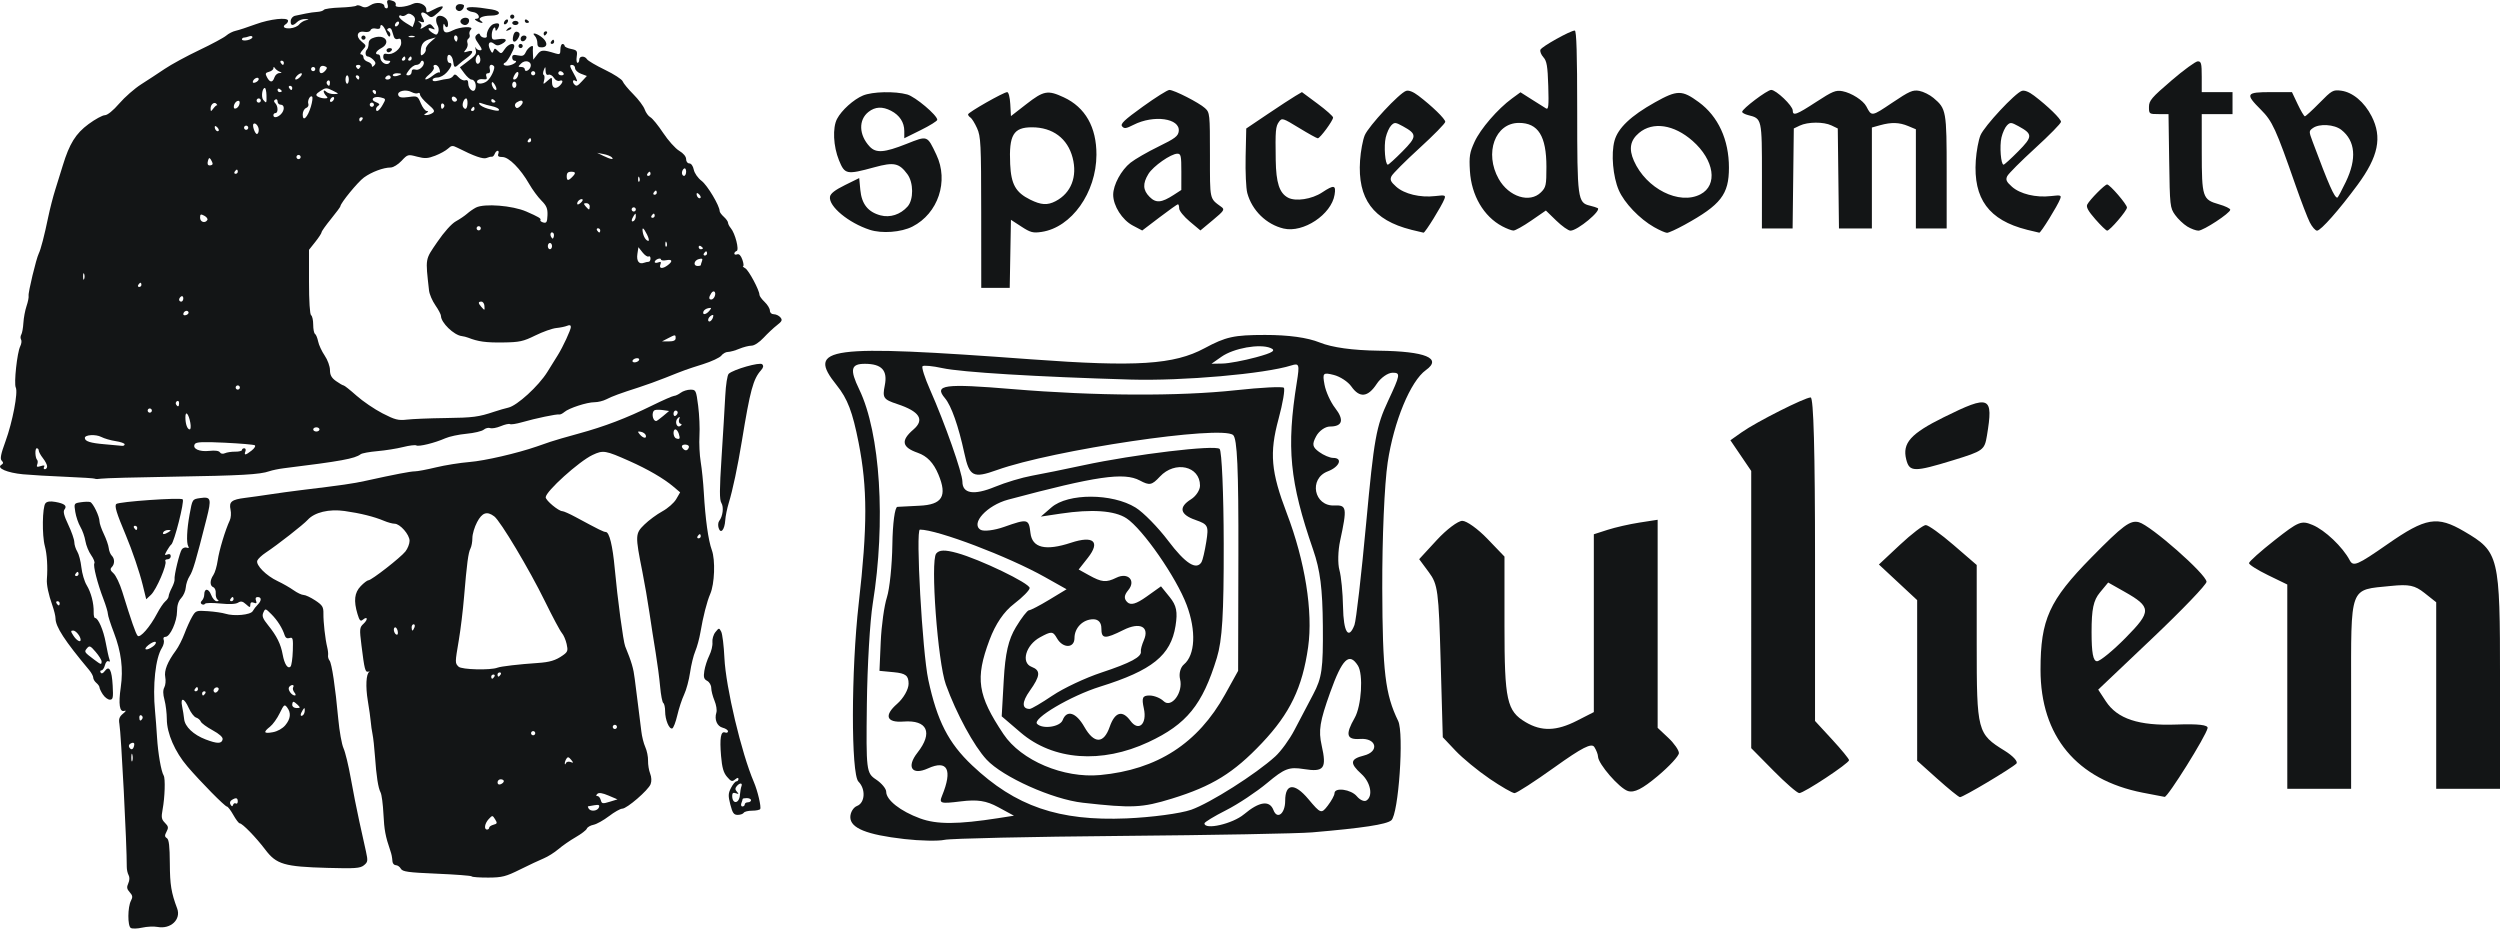 <?xml version="1.0" encoding="UTF-8" standalone="no"?>
<!-- Created with Inkscape (http://www.inkscape.org/) -->

<svg
   xmlns:dc="http://purl.org/dc/elements/1.1/"
   xmlns:cc="http://creativecommons.org/ns#"
   xmlns:rdf="http://www.w3.org/1999/02/22-rdf-syntax-ns#"
   xmlns:svg="http://www.w3.org/2000/svg"
   xmlns="http://www.w3.org/2000/svg"
   xmlns:sodipodi="http://sodipodi.sourceforge.net/DTD/sodipodi-0.dtd"
   xmlns:inkscape="http://www.inkscape.org/namespaces/inkscape"
   sodipodi:docname="spacedome.svg"
   inkscape:version="0.92.4 5da689c313, 2019-01-14"
   id="svg102"
   version="1.1"
   viewBox="0 0 204.794 76.064"
   height="76.064mm"
   width="204.794mm">
  <defs
     id="defs96" />
  <sodipodi:namedview
     id="base"
     pagecolor="#ffffff"
     bordercolor="#666666"
     borderopacity="1.0"
     inkscape:pageopacity="0.0"
     inkscape:pageshadow="2"
     inkscape:zoom="0.82562076"
     inkscape:cx="479.97955"
     inkscape:cy="213.91382"
     inkscape:document-units="mm"
     inkscape:current-layer="layer1"
     showgrid="false"
     inkscape:snap-global="false"
     fit-margin-top="0"
     fit-margin-left="0"
     fit-margin-right="0"
     fit-margin-bottom="0"
     inkscape:window-width="1600"
     inkscape:window-height="841"
     inkscape:window-x="0"
     inkscape:window-y="0"
     inkscape:window-maximized="1" />
  <g
     inkscape:label="Layer 1"
     inkscape:groupmode="layer"
     id="layer1"
     transform="translate(-0.492,0.324)">
    <path
       style="display:inline;opacity:1;fill:#131516;stroke-width:0.172;fill-opacity:1"
       d="m 11.205,75.691 c -0.271,-0.167 -0.259,-1.716 0.016,-2.231 0.157,-0.294 0.137,-0.429 -0.103,-0.694 -0.236,-0.261 -0.26,-0.413 -0.118,-0.726 0.11,-0.241 0.121,-0.504 0.028,-0.67 -0.084,-0.15 -0.152,-0.454 -0.151,-0.675 0.009,-1.784 -0.463,-10.934 -0.605,-11.726 -0.07,-0.393 -0.002,-0.585 0.298,-0.831 0.248,-0.204 0.287,-0.287 0.107,-0.23 -0.393,0.125 -0.493,-0.54 -0.292,-1.935 0.216,-1.495 0.038,-2.907 -0.562,-4.469 -0.271,-0.706 -0.494,-1.401 -0.494,-1.545 -5e-5,-0.144 -0.163,-0.686 -0.361,-1.205 -0.496,-1.296 -0.863,-2.741 -0.745,-2.933 0.054,-0.087 -0.066,-0.389 -0.266,-0.671 -0.201,-0.282 -0.411,-0.801 -0.469,-1.153 -0.057,-0.353 -0.242,-0.875 -0.41,-1.16 -0.168,-0.285 -0.357,-0.837 -0.419,-1.226 -0.112,-0.699 -0.106,-0.708 0.463,-0.793 0.317,-0.047 0.66,-0.053 0.762,-0.015 0.237,0.09 0.758,1.171 0.758,1.574 0,0.168 0.161,0.638 0.357,1.044 0.196,0.407 0.377,0.926 0.401,1.154 0.024,0.228 0.134,0.505 0.244,0.615 0.255,0.255 0.255,0.693 1.7e-4,0.948 -0.151,0.151 -0.115,0.273 0.148,0.506 0.191,0.169 0.514,0.848 0.718,1.509 0.743,2.406 1.102,3.436 1.256,3.604 0.196,0.214 1.016,-0.722 1.587,-1.813 0.226,-0.431 0.532,-0.884 0.681,-1.008 0.149,-0.124 0.271,-0.312 0.272,-0.418 5.8e-4,-0.106 0.117,-0.417 0.26,-0.689 0.142,-0.273 0.243,-0.582 0.225,-0.686 -0.054,-0.305 0.413,-2.228 0.6,-2.473 0.094,-0.122 0.278,-0.181 0.41,-0.131 0.151,0.058 0.193,0.018 0.115,-0.109 -0.166,-0.268 -0.121,-1.37 0.106,-2.612 0.228,-1.252 0.225,-1.247 0.852,-1.339 0.908,-0.133 0.959,0.027 0.537,1.694 -0.884,3.493 -1.118,4.284 -1.386,4.692 -0.155,0.236 -0.297,0.656 -0.315,0.934 -0.018,0.278 -0.187,0.669 -0.375,0.869 -0.231,0.246 -0.342,0.601 -0.342,1.09 0,0.825 -0.569,2.084 -0.942,2.084 -0.151,0 -0.21,0.102 -0.149,0.259 0.055,0.142 -0.011,0.432 -0.145,0.644 -0.529,0.832 -0.772,3.073 -0.564,5.19 0.046,0.472 0.12,1.437 0.163,2.145 0.08,1.312 0.338,2.792 0.544,3.126 0.146,0.237 0.097,1.785 -0.088,2.776 -0.121,0.648 -0.092,0.815 0.193,1.1 0.283,0.283 0.304,0.396 0.129,0.722 -0.165,0.309 -0.16,0.415 0.026,0.53 0.172,0.106 0.235,0.647 0.244,2.081 0.01,1.746 0.114,2.381 0.6,3.679 0.336,0.898 -0.529,1.716 -1.603,1.515 -0.304,-0.057 -0.873,-0.031 -1.265,0.057 -0.392,0.088 -0.81,0.1 -0.931,0.025 z m 0.131,-14.191 c -0.043,-0.167 -0.082,-0.072 -0.086,0.211 -0.004,0.283 0.032,0.42 0.079,0.304 0.047,-0.116 0.05,-0.348 0.006,-0.515 z m 0.155,-0.812 c 0.021,-0.143 -0.063,-0.203 -0.205,-0.148 -0.26,0.1 -0.308,0.274 -0.126,0.456 0.142,0.142 0.285,0.009 0.331,-0.308 z m 0.663,-2.14 c 0.054,-0.088 0.02,-0.208 -0.076,-0.268 -0.096,-0.059 -0.174,0.013 -0.174,0.16 0,0.301 0.103,0.346 0.25,0.108 z m 0.875,-5.919 c 0.183,-0.134 0.279,-0.297 0.213,-0.363 -0.066,-0.066 -0.327,0.044 -0.581,0.243 -0.516,0.406 -0.176,0.516 0.367,0.119 z m 26.105,18.836 c -0.056,-0.056 -1.349,-0.155 -2.872,-0.219 -2.341,-0.099 -2.796,-0.162 -2.933,-0.407 -0.089,-0.159 -0.274,-0.289 -0.411,-0.289 -0.137,0 -0.261,-0.135 -0.275,-0.3 -0.034,-0.39 -0.073,-0.586 -0.181,-0.901 -0.397,-1.161 -0.495,-1.687 -0.558,-2.972 -0.039,-0.809 -0.145,-1.611 -0.234,-1.781 -0.201,-0.383 -0.343,-1.295 -0.462,-2.97 -0.05,-0.708 -0.139,-1.519 -0.198,-1.802 -0.059,-0.283 -0.125,-0.747 -0.147,-1.03 -0.022,-0.283 -0.13,-1.055 -0.241,-1.716 -0.193,-1.153 -0.139,-2.214 0.121,-2.362 0.068,-0.039 0.028,-0.047 -0.089,-0.019 -0.245,0.06 -0.307,-0.179 -0.552,-2.154 -0.169,-1.364 -0.16,-1.464 0.175,-1.776 0.382,-0.356 0.323,-0.645 -0.066,-0.322 -0.188,0.156 -0.274,0.064 -0.433,-0.467 -0.327,-1.091 -0.251,-1.75 0.263,-2.286 0.254,-0.265 0.538,-0.481 0.632,-0.481 0.25,0 2.635,-1.859 3.031,-2.362 0.186,-0.237 0.339,-0.628 0.339,-0.87 0,-0.51 -0.781,-1.402 -1.228,-1.402 -0.168,0 -0.559,-0.107 -0.869,-0.238 -0.803,-0.339 -1.934,-0.621 -3.224,-0.803 -1.274,-0.181 -2.469,0.106 -3.026,0.726 -0.346,0.385 -2.466,2.043 -3.433,2.683 -0.327,0.217 -0.639,0.511 -0.694,0.654 -0.139,0.362 0.726,1.236 1.661,1.677 0.425,0.2 1.016,0.538 1.314,0.751 0.298,0.212 0.666,0.386 0.819,0.386 0.153,0 0.582,0.202 0.955,0.448 0.588,0.389 0.676,0.531 0.668,1.073 -0.011,0.694 0.149,2.11 0.313,2.77 0.059,0.236 0.089,0.531 0.068,0.656 -0.021,0.125 0.033,0.318 0.121,0.429 0.185,0.234 0.473,2.162 0.714,4.777 0.093,1.006 0.286,2.087 0.43,2.403 0.144,0.315 0.412,1.423 0.596,2.461 0.184,1.038 0.498,2.622 0.696,3.518 0.198,0.897 0.445,2.011 0.547,2.476 0.17,0.771 0.155,0.871 -0.167,1.132 -0.306,0.247 -0.712,0.277 -2.984,0.214 -3.542,-0.098 -4.183,-0.286 -5.095,-1.493 -0.758,-1.004 -1.88,-2.158 -2.099,-2.158 -0.074,0 -0.308,-0.309 -0.52,-0.686 -0.212,-0.378 -0.447,-0.686 -0.522,-0.686 -0.165,0 -2.16,-2.023 -3.244,-3.29 -1.017,-1.189 -1.677,-2.704 -1.682,-3.863 -0.002,-0.489 -0.088,-1.203 -0.192,-1.587 -0.13,-0.483 -0.133,-0.8 -0.011,-1.028 0.097,-0.181 0.131,-0.557 0.075,-0.835 -0.106,-0.532 0.181,-1.254 0.869,-2.183 0.21,-0.283 0.525,-0.901 0.702,-1.373 0.177,-0.472 0.459,-1.096 0.628,-1.387 0.296,-0.51 0.343,-0.526 1.294,-0.46 0.543,0.038 1.182,0.131 1.42,0.206 0.724,0.229 2.076,0.103 2.251,-0.21 0.085,-0.153 0.269,-0.392 0.409,-0.531 0.325,-0.325 0.325,-0.621 0.001,-0.621 -0.165,0 -0.214,0.099 -0.142,0.287 0.084,0.218 0.041,0.261 -0.177,0.177 -0.196,-0.075 -0.287,-0.022 -0.287,0.168 0,0.244 -0.044,0.239 -0.353,-0.041 -0.275,-0.249 -0.419,-0.278 -0.654,-0.131 -0.194,0.121 -0.712,0.146 -1.459,0.068 -0.637,-0.066 -1.198,-0.056 -1.246,0.022 -0.048,0.078 -0.166,0.093 -0.262,0.034 -0.117,-0.072 -0.113,-0.17 0.012,-0.295 0.103,-0.103 0.187,-0.321 0.187,-0.485 0,-0.54 0.356,-0.535 0.561,0.009 0.11,0.292 0.318,0.529 0.463,0.528 0.169,-0.002 0.195,-0.048 0.074,-0.129 -0.104,-0.069 -0.174,-0.307 -0.156,-0.528 0.018,-0.221 -0.071,-0.442 -0.198,-0.49 -0.296,-0.113 -0.294,-0.569 0.004,-1 0.129,-0.186 0.288,-0.725 0.355,-1.197 0.116,-0.819 0.624,-2.503 0.991,-3.283 0.095,-0.201 0.122,-0.594 0.06,-0.874 -0.142,-0.645 0.085,-0.828 1.191,-0.965 0.472,-0.058 1.399,-0.189 2.059,-0.29 0.661,-0.101 1.781,-0.254 2.489,-0.34 3.473,-0.421 4.288,-0.539 5.32,-0.766 2.409,-0.531 3.706,-0.78 4.052,-0.778 0.199,0.001 0.972,-0.145 1.716,-0.325 0.745,-0.18 1.985,-0.378 2.757,-0.44 1.239,-0.1 3.89,-0.712 5.504,-1.271 0.307,-0.106 0.809,-0.28 1.116,-0.386 0.307,-0.106 1.344,-0.408 2.305,-0.669 2.127,-0.58 3.916,-1.263 6.025,-2.3 0.876,-0.431 1.687,-0.787 1.802,-0.79 0.115,-0.003 0.359,-0.119 0.542,-0.257 0.183,-0.139 0.541,-0.252 0.795,-0.252 0.447,0 0.468,0.043 0.635,1.33 0.095,0.732 0.142,1.832 0.105,2.446 -0.037,0.614 0.009,1.579 0.103,2.145 0.094,0.566 0.208,1.686 0.253,2.489 0.123,2.177 0.369,3.948 0.658,4.734 0.299,0.813 0.227,2.771 -0.131,3.589 -0.267,0.609 -0.589,1.872 -0.805,3.15 -0.085,0.505 -0.275,1.2 -0.421,1.545 -0.147,0.344 -0.339,1.128 -0.426,1.741 -0.088,0.614 -0.306,1.424 -0.485,1.802 -0.179,0.378 -0.431,1.144 -0.561,1.704 -0.13,0.559 -0.316,1.044 -0.415,1.077 -0.252,0.084 -0.582,-0.712 -0.582,-1.406 0,-0.32 -0.067,-0.624 -0.149,-0.675 -0.082,-0.051 -0.199,-0.654 -0.26,-1.34 -0.061,-0.686 -0.226,-1.943 -0.367,-2.793 -0.141,-0.85 -0.37,-2.317 -0.508,-3.261 -0.138,-0.944 -0.398,-2.45 -0.577,-3.347 -0.599,-3.002 -0.593,-3.14 0.162,-3.878 0.362,-0.354 1.024,-0.842 1.471,-1.085 0.447,-0.243 0.959,-0.693 1.136,-0.999 l 0.323,-0.556 -0.56,-0.473 c -0.783,-0.662 -2.079,-1.416 -3.589,-2.088 -1.979,-0.882 -2.155,-0.911 -3.023,-0.503 -1.109,0.521 -3.842,2.988 -3.842,3.468 0,0.258 1.057,1.139 1.367,1.139 0.104,0 0.583,0.212 1.065,0.472 2.001,1.078 2.297,1.224 2.495,1.234 0.288,0.014 0.557,1.116 0.728,2.981 0.226,2.468 0.7,6.004 0.856,6.382 0.519,1.262 0.685,1.826 0.782,2.66 0.061,0.519 0.188,1.523 0.283,2.231 0.095,0.708 0.211,1.635 0.257,2.059 0.046,0.425 0.193,1.012 0.326,1.304 0.133,0.293 0.235,0.795 0.226,1.116 -0.008,0.321 0.069,0.796 0.172,1.056 0.115,0.291 0.13,0.623 0.038,0.865 -0.187,0.492 -1.944,2.01 -2.325,2.01 -0.156,0 -0.645,0.276 -1.086,0.613 -0.442,0.337 -1.011,0.655 -1.266,0.706 -0.255,0.051 -0.502,0.194 -0.549,0.317 -0.047,0.124 -0.458,0.438 -0.912,0.699 -0.454,0.261 -1.09,0.701 -1.414,0.979 -0.324,0.277 -0.864,0.617 -1.201,0.756 -0.337,0.138 -1.209,0.548 -1.937,0.91 -1.169,0.581 -1.474,0.659 -2.595,0.665 -0.699,0.004 -1.316,-0.039 -1.372,-0.095 z m 1.43,-3.985 c 0,-0.083 0.159,-0.193 0.353,-0.244 0.309,-0.081 0.326,-0.136 0.135,-0.442 -0.215,-0.344 -0.223,-0.344 -0.525,-0.021 -0.332,0.357 -0.411,0.858 -0.135,0.858 0.094,0 0.172,-0.068 0.172,-0.152 z m 8.988,-1.656 c 0.079,-0.206 -8e-5,-0.246 -0.368,-0.186 -0.258,0.042 -0.493,0.084 -0.522,0.091 -0.029,0.008 -0.005,0.091 0.053,0.186 0.163,0.264 0.723,0.203 0.836,-0.091 z m -29.74,-0.329 c 0.086,0.053 0.157,-0.023 0.157,-0.171 0,-0.3 -0.145,-0.333 -0.494,-0.113 -0.143,0.09 -0.181,0.239 -0.097,0.375 0.104,0.169 0.156,0.173 0.208,0.018 0.038,-0.114 0.14,-0.163 0.226,-0.11 z m 30.527,-0.65 c -0.506,-0.215 -0.793,-0.258 -0.914,-0.136 -0.121,0.121 -0.119,0.177 0.009,0.177 0.102,0 0.225,0.15 0.273,0.333 0.079,0.301 0.148,0.314 0.728,0.136 l 0.641,-0.197 -0.737,-0.313 z m -8.574,-1.179 c 0,-0.084 -0.116,-0.153 -0.257,-0.153 -0.142,0 -0.257,0.113 -0.257,0.252 0,0.154 0.101,0.213 0.257,0.153 0.142,-0.054 0.257,-0.168 0.257,-0.252 z m 5.46,-1.57 c 0.255,0.096 0.261,0.073 0.047,-0.189 -0.191,-0.234 -0.272,-0.25 -0.384,-0.075 -0.078,0.122 -0.136,0.3 -0.13,0.394 0.006,0.094 0.048,0.079 0.094,-0.033 0.046,-0.113 0.214,-0.156 0.373,-0.097 z m -28.496,-1.858 c 0.033,-0.171 -0.264,-0.439 -0.825,-0.745 -0.482,-0.262 -0.917,-0.582 -0.966,-0.711 -0.049,-0.129 -0.222,-0.276 -0.385,-0.327 -0.162,-0.051 -0.431,-0.402 -0.597,-0.779 -0.37,-0.838 -0.708,-0.917 -0.543,-0.127 0.064,0.307 0.137,0.768 0.163,1.025 0.063,0.629 0.763,1.293 1.766,1.676 0.956,0.365 1.316,0.362 1.388,-0.013 z m 25.61,-0.501 c 0,-0.094 -0.077,-0.172 -0.172,-0.172 -0.094,0 -0.172,0.077 -0.172,0.172 0,0.094 0.077,0.172 0.172,0.172 0.094,0 0.172,-0.077 0.172,-0.172 z m -20.472,-0.657 c 0.435,-0.525 0.484,-1.009 0.148,-1.452 -0.214,-0.282 -0.264,-0.243 -0.61,0.471 -0.207,0.428 -0.563,0.925 -0.791,1.104 -0.583,0.458 -0.516,0.591 0.23,0.453 0.387,-0.071 0.795,-0.302 1.024,-0.577 z m 27.165,0.142 c 0,-0.094 -0.077,-0.172 -0.172,-0.172 -0.094,0 -0.172,0.077 -0.172,0.172 0,0.094 0.077,0.172 0.172,0.172 0.094,0 0.172,-0.077 0.172,-0.172 z m -25.574,-1.34 c -0.002,-0.25 -0.026,-0.255 -0.169,-0.033 -0.217,0.336 -0.217,0.563 0,0.429 0.094,-0.058 0.17,-0.237 0.169,-0.396 z m -0.574,-0.462 c -0.142,-0.142 -0.302,-0.257 -0.355,-0.257 -0.054,0 -0.098,0.116 -0.098,0.257 0,0.146 0.154,0.257 0.355,0.257 0.316,0 0.327,-0.029 0.098,-0.257 z m -7.576,-0.944 c 0.058,-0.094 0.024,-0.172 -0.076,-0.172 -0.1,0 -0.182,0.077 -0.182,0.172 0,0.094 0.034,0.172 0.076,0.172 0.042,0 0.123,-0.077 0.182,-0.172 z m 7.3,-0.078 c -0.114,-0.137 -0.158,-0.331 -0.097,-0.429 0.061,-0.099 0.034,-0.179 -0.061,-0.179 -0.094,0 -0.221,0.081 -0.282,0.179 -0.124,0.201 0.211,0.679 0.476,0.679 0.098,0 0.083,-0.107 -0.036,-0.25 z m -6.228,-0.365 c -0.164,-0.164 -0.491,0.101 -0.37,0.299 0.072,0.117 0.168,0.114 0.292,-0.009 0.101,-0.101 0.136,-0.231 0.078,-0.29 z m -1.673,0.1 c 0,-0.094 -0.034,-0.172 -0.076,-0.172 -0.042,0 -0.123,0.077 -0.182,0.172 -0.058,0.094 -0.024,0.172 0.076,0.172 0.1,0 0.182,-0.077 0.182,-0.172 z m 24.284,-1.03 c 0.058,-0.094 0.024,-0.172 -0.076,-0.172 -0.1,0 -0.182,0.077 -0.182,0.172 0,0.094 0.034,0.172 0.076,0.172 0.042,0 0.123,-0.077 0.182,-0.172 z m 0.515,-0.172 c 0.058,-0.094 0.024,-0.172 -0.076,-0.172 -0.1,0 -0.182,0.077 -0.182,0.172 0,0.094 0.034,0.172 0.076,0.172 0.042,0 0.123,-0.077 0.182,-0.172 z m -0.257,-0.562 c 0.257,-0.105 1.777,-0.282 3.29,-0.383 0.993,-0.066 1.472,-0.211 2.055,-0.622 0.405,-0.285 0.439,-0.387 0.316,-0.934 -0.076,-0.338 -0.253,-0.744 -0.392,-0.902 -0.14,-0.158 -0.765,-1.33 -1.39,-2.605 -1.276,-2.603 -3.64,-6.562 -4.146,-6.945 -0.595,-0.45 -0.991,-0.319 -1.407,0.467 -0.212,0.401 -0.386,0.985 -0.386,1.298 2.7e-4,0.313 -0.07,0.7 -0.155,0.86 -0.18,0.337 -0.299,1.233 -0.528,3.977 -0.09,1.085 -0.282,2.669 -0.426,3.518 -0.32,1.888 -0.321,1.892 -0.022,2.191 0.247,0.247 2.635,0.306 3.191,0.079 z m -16.769,-1.383 c 0.032,-1.018 0.003,-1.131 -0.265,-1.045 -0.196,0.062 -0.335,-0.013 -0.4,-0.216 -0.185,-0.586 -0.595,-1.239 -1.092,-1.735 -0.487,-0.487 -0.499,-0.489 -0.657,-0.137 -0.129,0.288 -0.051,0.495 0.394,1.045 0.704,0.872 1.034,1.537 1.19,2.403 0.142,0.783 0.417,1.203 0.642,0.978 0.083,-0.084 0.168,-0.665 0.187,-1.293 z m 8.581,-1.657 c -0.049,-0.188 -0.154,-0.301 -0.234,-0.252 -0.169,0.104 -0.016,0.593 0.186,0.593 0.075,0 0.097,-0.154 0.048,-0.341 z m 1.385,-0.259 c 0.054,-0.142 0.024,-0.257 -0.068,-0.257 -0.091,0 -0.166,0.116 -0.166,0.257 0,0.142 0.03,0.257 0.068,0.257 0.037,0 0.112,-0.116 0.166,-0.257 z m -14.822,-2.317 c 0,-0.094 -0.034,-0.172 -0.076,-0.172 -0.042,0 -0.123,0.077 -0.182,0.172 -0.058,0.094 -0.024,0.172 0.076,0.172 0.1,0 0.182,-0.077 0.182,-0.172 z m 38.272,-5.149 c 0,-0.094 -0.034,-0.172 -0.076,-0.172 -0.042,0 -0.123,0.077 -0.182,0.172 -0.058,0.094 -0.024,0.172 0.076,0.172 0.1,0 0.182,-0.077 0.182,-0.172 z m -0.981,-7.259 c 0.05,-0.13 -0.05,-0.232 -0.239,-0.247 -0.326,-0.025 -0.424,0.141 -0.21,0.355 0.178,0.178 0.356,0.136 0.449,-0.108 z m -0.817,-1.138 c -0.062,-0.196 -0.185,-0.356 -0.273,-0.356 -0.241,0 -0.193,0.646 0.054,0.735 0.303,0.108 0.348,0.029 0.219,-0.378 z m -2.707,0.116 c -0.039,-0.118 -0.217,-0.243 -0.395,-0.277 -0.28,-0.054 -0.293,-0.025 -0.093,0.215 0.272,0.328 0.59,0.369 0.488,0.063 z m 2.833,-0.944 c -0.108,-0.036 -0.151,-0.196 -0.095,-0.355 0.08,-0.228 0.055,-0.246 -0.118,-0.086 -0.271,0.25 -0.09,0.816 0.202,0.635 0.151,-0.093 0.154,-0.146 0.011,-0.194 z m -1.407,-0.626 0.488,-0.411 -0.479,-0.07 c -0.263,-0.039 -0.568,-0.04 -0.678,-0.004 -0.314,0.105 -0.222,0.896 0.105,0.896 0.041,0 0.295,-0.185 0.564,-0.411 z m 1.192,-0.286 c 0,-0.089 -0.077,-0.161 -0.172,-0.161 -0.094,0 -0.172,0.12 -0.172,0.268 0,0.147 0.077,0.22 0.172,0.161 0.094,-0.058 0.172,-0.179 0.172,-0.268 z m 4.311,32.118 c -0.186,-0.725 -0.178,-0.918 0.058,-1.373 0.151,-0.291 0.349,-0.53 0.441,-0.53 0.092,0 0.167,-0.087 0.167,-0.193 0,-0.127 -0.094,-0.114 -0.277,0.037 -0.238,0.198 -0.331,0.168 -0.659,-0.215 -0.29,-0.337 -0.408,-0.753 -0.49,-1.713 -0.124,-1.463 -0.023,-2.054 0.328,-1.92 0.132,0.051 0.241,0.008 0.241,-0.094 0,-0.103 -0.194,-0.235 -0.431,-0.295 -0.467,-0.117 -0.702,-0.679 -0.521,-1.246 0.06,-0.189 -0.01,-0.628 -0.156,-0.977 -0.146,-0.349 -0.265,-0.815 -0.265,-1.036 0,-0.222 -0.149,-0.482 -0.332,-0.58 -0.27,-0.145 -0.314,-0.299 -0.233,-0.821 0.055,-0.354 0.238,-0.919 0.406,-1.257 0.169,-0.337 0.284,-0.824 0.256,-1.082 -0.028,-0.258 0.082,-0.633 0.246,-0.835 0.291,-0.359 0.301,-0.36 0.474,-0.034 0.097,0.183 0.216,1.153 0.263,2.156 0.112,2.388 1.395,7.791 2.413,10.164 0.311,0.724 0.619,2.044 0.517,2.21 -0.045,0.073 -0.344,0.133 -0.663,0.133 -0.319,0 -0.628,0.077 -0.686,0.172 -0.058,0.094 -0.28,0.172 -0.493,0.172 -0.319,0 -0.424,-0.147 -0.603,-0.843 z m 1.181,-0.015 c 0,-0.094 0.116,-0.172 0.257,-0.172 0.142,0 0.257,-0.077 0.257,-0.172 0,-0.094 -0.154,-0.172 -0.343,-0.172 -0.189,0 -0.343,0.032 -0.343,0.072 0,0.04 -0.047,0.194 -0.104,0.343 -0.057,0.149 -0.019,0.271 0.086,0.271 0.104,0 0.19,-0.077 0.19,-0.172 z m -0.397,-0.769 c 0.021,-0.267 0.077,-0.589 0.126,-0.716 0.114,-0.297 -0.145,-0.3 -0.39,-0.004 -0.138,0.166 -0.132,0.288 0.022,0.454 0.17,0.183 0.153,0.207 -0.09,0.121 -0.214,-0.075 -0.3,-0.017 -0.3,0.204 0,0.724 0.577,0.67 0.633,-0.059 z M 8.92,56.569 c -0.152,-0.233 -0.277,-0.494 -0.277,-0.58 0,-0.086 -0.116,-0.253 -0.257,-0.37 -0.142,-0.118 -0.257,-0.313 -0.257,-0.435 0,-0.122 -0.151,-0.402 -0.335,-0.623 -2.003,-2.393 -2.754,-3.548 -2.754,-4.234 0,-0.181 -0.117,-0.66 -0.26,-1.066 -0.319,-0.905 -0.482,-1.683 -0.447,-2.138 0.077,-0.999 0.012,-2.053 -0.165,-2.703 -0.241,-0.883 -0.21,-3.206 0.048,-3.516 0.125,-0.15 0.389,-0.187 0.805,-0.113 0.762,0.135 0.991,0.323 0.754,0.619 -0.128,0.16 -0.041,0.511 0.311,1.252 0.269,0.566 0.491,1.206 0.494,1.422 0.003,0.216 0.112,0.563 0.242,0.772 0.13,0.209 0.282,0.791 0.337,1.293 0.055,0.502 0.249,1.159 0.431,1.459 0.364,0.6 0.595,1.489 0.576,2.219 -0.007,0.26 0.043,0.472 0.111,0.472 0.261,0 0.69,0.992 0.878,2.028 0.108,0.595 0.244,1.206 0.302,1.357 0.065,0.17 0.036,0.232 -0.077,0.162 -0.103,-0.064 -0.229,0.073 -0.29,0.315 -0.059,0.235 -0.188,0.428 -0.286,0.428 -0.098,0 -0.128,0.082 -0.066,0.182 0.071,0.115 0.197,0.067 0.342,-0.129 0.36,-0.488 0.571,-0.098 0.643,1.191 0.056,1.003 0.025,1.158 -0.229,1.158 -0.161,0 -0.418,-0.19 -0.57,-0.423 z m -0.106,-2.709 c -2.3e-4,-0.118 -0.219,-0.47 -0.486,-0.782 -0.434,-0.508 -0.509,-0.539 -0.713,-0.293 -0.241,0.29 -0.228,0.31 0.579,0.917 0.576,0.434 0.621,0.445 0.62,0.158 z m -1.716,-1.77 c 0,-0.278 -0.388,-0.761 -0.611,-0.761 -0.219,0 -0.216,0.061 0.026,0.429 0.255,0.389 0.585,0.576 0.585,0.332 z m -1.716,-2.992 c 0,-0.094 -0.082,-0.172 -0.182,-0.172 -0.1,0 -0.134,0.077 -0.076,0.172 0.058,0.094 0.14,0.172 0.182,0.172 0.042,0 0.076,-0.077 0.076,-0.172 z m 1.545,-2.403 c 0,-0.094 -0.034,-0.172 -0.076,-0.172 -0.042,0 -0.123,0.077 -0.182,0.172 -0.058,0.094 -0.024,0.172 0.076,0.172 0.1,0 0.182,-0.077 0.182,-0.172 z m 5.258,0.906 c -0.264,-1.073 -0.861,-2.831 -1.386,-4.081 -0.77,-1.832 -0.942,-2.397 -0.781,-2.558 0.193,-0.193 5.275,-0.548 5.442,-0.38 0.156,0.156 -0.696,3.52 -0.937,3.699 -0.072,0.053 -0.234,0.282 -0.362,0.508 -0.204,0.363 -0.199,0.399 0.043,0.306 0.175,-0.067 0.274,-0.014 0.274,0.147 0,0.139 -0.12,0.252 -0.268,0.252 -0.147,0 -0.223,0.072 -0.168,0.161 0.155,0.25 -0.739,2.329 -1.179,2.742 l -0.393,0.369 z m 2.122,-4.339 c 0.222,-0.143 0.217,-0.167 -0.033,-0.169 -0.16,-0.001 -0.338,0.075 -0.396,0.169 -0.134,0.217 0.093,0.217 0.429,0 z m -2.574,-0.343 c 0,-0.094 -0.082,-0.172 -0.182,-0.172 -0.1,0 -0.134,0.077 -0.076,0.172 0.058,0.094 0.14,0.172 0.182,0.172 0.042,0 0.076,-0.077 0.076,-0.172 z m 47.628,0.009 c -0.064,-0.203 -0.044,-0.462 0.045,-0.575 0.298,-0.379 0.391,-1.139 0.18,-1.476 -0.161,-0.258 -0.158,-1.08 0.014,-3.735 0.121,-1.873 0.258,-4.138 0.303,-5.035 0.047,-0.92 0.17,-1.71 0.284,-1.812 0.396,-0.359 2.548,-0.972 2.74,-0.78 0.128,0.128 0.101,0.272 -0.089,0.486 -0.648,0.729 -0.889,1.614 -1.573,5.796 -0.345,2.106 -0.752,4.029 -1.078,5.091 -0.135,0.44 -0.263,1.076 -0.285,1.412 -0.05,0.777 -0.374,1.154 -0.541,0.628 z M 8.277,38.892 c -0.035,-0.035 -1.106,-0.105 -2.38,-0.157 -1.274,-0.051 -2.857,-0.144 -3.518,-0.206 -1.297,-0.122 -2.201,-0.512 -1.783,-0.77 0.179,-0.11 0.188,-0.194 0.037,-0.345 -0.151,-0.151 -0.075,-0.537 0.312,-1.595 C 1.518,34.25 1.984,31.811 1.784,31.42 c -0.164,-0.32 0.111,-2.871 0.364,-3.373 0.102,-0.203 0.134,-0.454 0.07,-0.558 -0.064,-0.103 -0.057,-0.283 0.015,-0.4 0.072,-0.117 0.151,-0.55 0.175,-0.963 0.024,-0.413 0.14,-1.032 0.257,-1.375 0.117,-0.343 0.194,-0.724 0.169,-0.846 -0.049,-0.245 0.622,-3.035 0.832,-3.459 0.168,-0.339 0.463,-1.478 0.78,-3.008 0.136,-0.658 0.395,-1.662 0.575,-2.231 0.18,-0.569 0.457,-1.459 0.615,-1.979 0.544,-1.784 1.06,-2.613 2.109,-3.386 0.541,-0.399 1.144,-0.728 1.338,-0.729 0.213,-0.002 0.68,-0.381 1.178,-0.958 0.454,-0.525 1.26,-1.232 1.792,-1.57 0.532,-0.338 1.401,-0.907 1.93,-1.265 0.53,-0.358 1.804,-1.051 2.832,-1.54 1.028,-0.489 2.023,-1.025 2.212,-1.19 0.189,-0.165 0.536,-0.342 0.772,-0.392 0.236,-0.051 0.97,-0.29 1.63,-0.533 1.193,-0.438 2.66,-0.597 2.66,-0.287 0,0.089 -0.077,0.209 -0.172,0.268 -0.34,0.21 -0.161,0.388 0.349,0.348 0.286,-0.022 0.615,-0.161 0.729,-0.309 0.115,-0.147 0.363,-0.304 0.552,-0.348 0.301,-0.07 0.294,-0.083 -0.055,-0.1 -0.219,-0.011 -0.514,0.096 -0.656,0.238 -0.357,0.357 -0.56,0.322 -0.529,-0.092 0.015,-0.202 0.174,-0.379 0.375,-0.419 0.192,-0.038 0.581,-0.119 0.864,-0.18 0.283,-0.061 0.708,-0.121 0.944,-0.133 0.236,-0.013 0.475,-0.089 0.532,-0.169 0.057,-0.08 0.653,-0.164 1.325,-0.187 0.672,-0.022 1.273,-0.092 1.335,-0.154 0.062,-0.062 0.257,-0.036 0.432,0.058 0.232,0.124 0.434,0.096 0.741,-0.106 0.422,-0.277 1.126,-0.21 1.126,0.107 0,0.088 0.082,0.16 0.183,0.16 0.105,0 0.137,-0.146 0.074,-0.343 -0.111,-0.351 0.028,-0.42 0.49,-0.243 0.143,0.055 0.224,0.197 0.178,0.315 -0.097,0.251 0.824,0.186 1.413,-0.101 0.432,-0.21 1.094,0.07 1.094,0.464 0,0.311 0.019,0.311 0.624,-0.005 0.794,-0.414 0.969,-0.297 0.366,0.243 -0.491,0.44 -0.594,0.472 -0.831,0.257 -0.413,-0.372 -0.725,-0.318 -0.507,0.088 0.245,0.459 0.224,0.53 -0.123,0.419 -0.233,-0.075 -0.247,-0.059 -0.064,0.072 0.147,0.105 0.182,0.257 0.092,0.402 -0.096,0.156 0.006,0.136 0.306,-0.06 0.417,-0.273 0.466,-0.274 0.68,-0.011 0.2,0.246 0.191,0.268 -0.07,0.171 -0.411,-0.154 -0.379,0.088 0.047,0.354 0.293,0.183 0.364,0.172 0.456,-0.067 0.06,-0.156 0.035,-0.409 -0.056,-0.562 -0.091,-0.153 -0.138,-0.401 -0.105,-0.553 0.095,-0.438 0.852,-0.205 0.947,0.292 0.082,0.428 -0.123,0.575 -0.275,0.198 -0.048,-0.118 -0.093,-0.045 -0.1,0.162 -0.019,0.52 0.209,0.61 0.784,0.311 0.592,-0.309 1.777,-0.361 1.481,-0.065 -0.106,0.106 -0.155,0.291 -0.108,0.412 0.046,0.121 0.005,0.268 -0.092,0.328 -0.097,0.06 -0.132,0.223 -0.078,0.363 0.054,0.14 -0.007,0.38 -0.135,0.534 -0.206,0.248 -0.189,0.266 0.152,0.158 0.521,-0.165 0.486,0.123 -0.063,0.521 -0.246,0.178 -0.55,0.421 -0.674,0.539 -0.325,0.308 -0.393,0.271 -0.454,-0.244 -0.065,-0.551 -0.483,-0.76 -0.483,-0.242 0,0.197 0.077,0.358 0.172,0.358 0.279,0 0.197,0.311 -0.203,0.771 -0.206,0.237 -0.553,0.43 -0.772,0.43 -0.219,0 -0.398,0.086 -0.398,0.19 0,0.123 0.166,0.146 0.472,0.066 0.26,-0.068 0.61,-0.135 0.779,-0.147 0.169,-0.013 0.367,-0.121 0.442,-0.242 0.103,-0.167 0.207,-0.139 0.439,0.117 0.167,0.185 0.412,0.294 0.545,0.243 0.157,-0.06 0.241,0.026 0.241,0.248 0,0.469 0.439,0.829 0.575,0.473 0.131,-0.34 -0.04,-0.777 -0.304,-0.777 -0.114,0 -0.375,-0.227 -0.58,-0.504 l -0.373,-0.504 0.469,-0.352 c 0.85,-0.637 0.914,-0.722 0.821,-1.098 -0.05,-0.205 -0.047,-0.276 0.007,-0.158 0.054,0.118 0.213,0.215 0.353,0.215 0.199,0 0.173,-0.116 -0.121,-0.528 -0.298,-0.419 -0.332,-0.57 -0.162,-0.729 0.164,-0.154 0.233,-0.151 0.293,0.013 0.083,0.227 0.578,0.305 0.546,0.086 -0.05,-0.347 0.264,-0.901 0.565,-0.997 0.441,-0.14 0.559,-0.005 0.333,0.383 -0.108,0.185 -0.184,0.221 -0.187,0.089 -0.01,-0.433 -0.306,-0.034 -0.306,0.412 0,0.417 0.044,0.444 0.579,0.357 0.646,-0.105 0.768,0.115 0.225,0.405 -0.261,0.14 -0.417,0.137 -0.593,-0.009 -0.373,-0.31 -0.593,-0.056 -0.366,0.424 0.157,0.333 0.218,0.365 0.294,0.15 0.087,-0.246 0.121,-0.245 0.369,0.003 0.251,0.251 0.297,0.238 0.552,-0.151 0.282,-0.43 0.785,-0.582 0.785,-0.236 0,0.237 -0.557,1.251 -0.729,1.328 -0.312,0.139 -0.088,0.317 0.303,0.242 0.434,-0.083 0.776,-0.385 0.437,-0.385 -0.1,0 -0.182,-0.122 -0.182,-0.271 0,-0.206 0.113,-0.246 0.472,-0.167 0.378,0.083 0.507,0.028 0.644,-0.276 0.166,-0.367 0.638,-0.669 0.585,-0.375 -0.014,0.08 -0.015,0.338 -0.001,0.574 l 0.024,0.429 0.316,-0.411 c 0.318,-0.414 0.471,-0.424 1.522,-0.098 0.333,0.103 0.386,0.057 0.386,-0.329 0,-0.247 0.077,-0.449 0.172,-0.449 0.094,0 0.172,0.068 0.172,0.15 0,0.083 0.24,0.198 0.534,0.257 0.479,0.096 0.527,0.16 0.459,0.622 -0.042,0.283 -0.012,0.515 0.066,0.515 0.078,0 0.142,-0.116 0.142,-0.257 0,-0.315 0.446,-0.34 0.635,-0.036 0.075,0.122 0.74,0.512 1.476,0.868 0.737,0.355 1.386,0.777 1.444,0.937 0.058,0.16 0.45,0.637 0.872,1.059 0.422,0.423 0.842,0.984 0.934,1.248 0.092,0.264 0.302,0.552 0.468,0.64 0.166,0.089 0.637,0.668 1.047,1.287 0.41,0.619 1,1.276 1.311,1.46 0.345,0.203 0.566,0.47 0.566,0.683 0,0.198 0.113,0.349 0.262,0.349 0.153,0 0.304,0.212 0.364,0.51 0.058,0.29 0.336,0.689 0.645,0.924 0.475,0.362 1.476,2.042 1.476,2.476 0,0.086 0.154,0.296 0.343,0.466 0.189,0.171 0.343,0.389 0.343,0.485 0,0.096 0.103,0.296 0.228,0.445 0.356,0.423 0.705,1.791 0.477,1.867 -0.104,0.035 -0.19,0.132 -0.19,0.215 0,0.084 0.107,0.111 0.237,0.061 0.152,-0.058 0.303,0.098 0.42,0.434 0.101,0.289 0.129,0.528 0.063,0.531 -0.066,0.003 0.015,0.084 0.179,0.179 0.287,0.167 1.16,1.803 1.16,2.174 0,0.099 0.192,0.362 0.426,0.584 0.234,0.222 0.427,0.539 0.429,0.705 0.002,0.178 0.134,0.3 0.325,0.3 0.177,0 0.419,0.116 0.537,0.258 0.178,0.215 0.131,0.323 -0.279,0.638 -0.272,0.209 -0.766,0.672 -1.098,1.029 -0.355,0.381 -0.764,0.649 -0.992,0.649 -0.213,0 -0.665,0.116 -1.004,0.257 -0.339,0.142 -0.757,0.257 -0.929,0.257 -0.172,0 -0.413,0.135 -0.537,0.3 -0.123,0.165 -0.803,0.483 -1.511,0.706 -1.386,0.437 -1.418,0.448 -3.089,1.115 -0.614,0.245 -1.579,0.594 -2.145,0.776 -1.553,0.499 -2.185,0.731 -2.687,0.988 -0.251,0.129 -0.681,0.234 -0.956,0.234 -0.621,0 -2.097,0.48 -2.471,0.803 -0.153,0.132 -0.346,0.223 -0.429,0.202 -0.188,-0.049 -1.936,0.316 -3.046,0.636 -0.46,0.132 -0.901,0.201 -0.979,0.152 -0.079,-0.049 -0.418,0.027 -0.755,0.168 -0.337,0.141 -0.727,0.212 -0.868,0.158 -0.14,-0.054 -0.38,0.005 -0.531,0.131 -0.152,0.126 -0.788,0.276 -1.414,0.334 -0.626,0.058 -1.408,0.225 -1.738,0.372 -0.844,0.376 -2.173,0.704 -2.367,0.584 -0.09,-0.055 -0.578,0.004 -1.086,0.132 -0.508,0.128 -1.453,0.279 -2.101,0.335 -0.648,0.056 -1.266,0.17 -1.373,0.252 -0.474,0.364 -1.613,0.572 -6.287,1.148 -0.425,0.052 -0.965,0.164 -1.201,0.247 -0.756,0.268 -2.312,0.356 -7.867,0.446 -2.989,0.048 -5.637,0.12 -5.886,0.16 -0.248,0.04 -0.48,0.044 -0.515,0.009 z m -3.925,-1.013 c 0,-0.129 -0.154,-0.431 -0.343,-0.671 -0.189,-0.24 -0.343,-0.521 -0.343,-0.624 0,-0.103 -0.072,-0.187 -0.16,-0.187 -0.169,0 -0.141,0.786 0.034,0.961 0.056,0.056 0.057,0.22 0.002,0.363 -0.079,0.205 -0.017,0.234 0.291,0.136 0.267,-0.085 0.353,-0.064 0.273,0.066 -0.065,0.104 -0.036,0.19 0.064,0.19 0.1,0 0.182,-0.105 0.182,-0.234 z m 15.403,-1.202 c 0.307,0.002 0.558,-0.06 0.558,-0.138 0,-0.078 0.086,-0.142 0.19,-0.142 0.104,0 0.146,0.116 0.091,0.257 -0.132,0.344 0.009,0.324 0.513,-0.072 0.23,-0.181 0.346,-0.375 0.257,-0.43 -0.089,-0.055 -1.2,-0.15 -2.468,-0.211 -1.802,-0.086 -2.337,-0.062 -2.444,0.112 -0.23,0.373 0.36,0.651 1.183,0.559 0.473,-0.053 0.792,-0.01 0.872,0.119 0.074,0.12 0.242,0.149 0.409,0.072 0.156,-0.072 0.534,-0.13 0.841,-0.128 z m -9.053,-0.603 c 0,-0.084 -0.33,-0.202 -0.734,-0.262 -0.404,-0.06 -0.936,-0.215 -1.182,-0.343 -0.452,-0.235 -1.345,-0.181 -1.345,0.08 0,0.278 0.447,0.421 1.63,0.52 0.661,0.056 1.298,0.113 1.416,0.129 0.118,0.015 0.215,-0.041 0.215,-0.124 z m 15.961,-1.221 c 0,-0.094 -0.116,-0.172 -0.257,-0.172 -0.142,0 -0.257,0.077 -0.257,0.172 0,0.094 0.116,0.172 0.257,0.172 0.142,0 0.257,-0.077 0.257,-0.172 z M 16.081,34.295 c -0.137,-0.732 -0.402,-1.018 -0.402,-0.435 0,0.552 0.158,0.992 0.357,0.992 0.082,0 0.102,-0.251 0.045,-0.558 z m 20.879,-0.373 c 2.303,-0.031 2.72,-0.086 4.033,-0.524 0.378,-0.126 0.891,-0.275 1.14,-0.33 0.718,-0.16 2.477,-1.766 3.192,-2.915 0.359,-0.578 0.75,-1.205 0.867,-1.394 0.412,-0.66 1.062,-2.062 1.063,-2.292 0.001,-0.156 -0.097,-0.191 -0.299,-0.105 -0.165,0.07 -0.569,0.154 -0.898,0.186 -0.328,0.032 -1.101,0.307 -1.716,0.61 -0.994,0.49 -1.292,0.555 -2.664,0.572 -1.386,0.018 -2.019,-0.07 -2.832,-0.39 -0.142,-0.056 -0.378,-0.115 -0.526,-0.132 -0.642,-0.072 -1.705,-1.103 -1.705,-1.652 0,-0.116 -0.206,-0.509 -0.459,-0.873 -0.252,-0.364 -0.486,-0.909 -0.519,-1.211 -0.299,-2.703 -0.336,-2.487 0.681,-3.978 0.555,-0.814 1.167,-1.495 1.515,-1.687 0.321,-0.177 0.738,-0.46 0.927,-0.628 0.189,-0.168 0.512,-0.392 0.718,-0.499 0.684,-0.352 2.995,-0.171 4.13,0.325 0.996,0.435 1.227,0.573 1.155,0.69 -0.043,0.069 0.063,0.163 0.236,0.208 0.262,0.069 0.318,-0.029 0.341,-0.595 0.021,-0.546 -0.075,-0.779 -0.497,-1.201 -0.288,-0.288 -0.738,-0.899 -1,-1.357 -0.711,-1.245 -1.668,-2.21 -2.19,-2.21 -0.321,0 -0.414,-0.07 -0.342,-0.257 0.054,-0.142 0.032,-0.257 -0.049,-0.257 -0.081,0 -0.193,0.117 -0.247,0.259 -0.055,0.142 -0.159,0.246 -0.233,0.23 -0.073,-0.016 -0.267,0.03 -0.43,0.101 -0.274,0.12 -1.015,-0.14 -2.387,-0.837 -0.395,-0.201 -0.493,-0.192 -0.772,0.07 -0.176,0.165 -0.648,0.426 -1.05,0.581 -0.611,0.235 -0.854,0.248 -1.489,0.078 -0.741,-0.198 -0.77,-0.19 -1.269,0.344 -0.285,0.305 -0.684,0.547 -0.902,0.547 -0.585,0 -1.546,0.361 -2.177,0.817 -0.498,0.36 -1.928,2.106 -1.928,2.353 0,0.053 -0.348,0.522 -0.772,1.044 -0.425,0.521 -0.772,1.012 -0.772,1.09 0,0.078 -0.232,0.433 -0.515,0.789 l -0.515,0.648 v 2.626 c 0,1.566 0.069,2.669 0.172,2.732 0.094,0.058 0.172,0.406 0.172,0.772 0,0.366 0.067,0.708 0.149,0.759 0.082,0.051 0.196,0.327 0.254,0.615 0.058,0.287 0.299,0.809 0.537,1.159 0.24,0.353 0.433,0.882 0.433,1.186 0,0.41 0.126,0.639 0.498,0.904 0.274,0.195 0.551,0.355 0.616,0.355 0.065,0 0.54,0.377 1.057,0.837 0.517,0.461 1.475,1.113 2.129,1.45 1.028,0.529 1.301,0.599 2.006,0.515 0.449,-0.053 1.858,-0.111 3.132,-0.128 z m -24.027,-0.614 c 0,-0.094 -0.077,-0.172 -0.172,-0.172 -0.094,0 -0.172,0.077 -0.172,0.172 0,0.094 0.077,0.172 0.172,0.172 0.094,0 0.172,-0.077 0.172,-0.172 z m 2.231,-0.611 c 0,-0.147 -0.079,-0.219 -0.174,-0.16 -0.096,0.059 -0.13,0.18 -0.076,0.268 0.147,0.238 0.25,0.194 0.25,-0.108 z m 4.977,-1.277 c 0,-0.094 -0.077,-0.172 -0.172,-0.172 -0.094,0 -0.172,0.077 -0.172,0.172 0,0.094 0.077,0.172 0.172,0.172 0.094,0 0.172,-0.077 0.172,-0.172 z m 32.694,-2.231 c 0.058,-0.094 -0.01,-0.172 -0.151,-0.172 -0.142,0 -0.305,0.077 -0.363,0.172 -0.058,0.094 0.01,0.172 0.151,0.172 0.142,0 0.305,-0.077 0.363,-0.172 z m 3.003,-1.802 c 0,-0.317 -0.017,-0.317 -0.624,-10e-4 l -0.492,0.256 0.558,10e-4 c 0.382,8e-4 0.558,-0.08 0.558,-0.256 z m 3.087,-1.866 c 10e-4,-0.082 -0.112,-0.054 -0.253,0.062 -0.141,0.117 -0.208,0.289 -0.15,0.383 0.106,0.172 0.398,-0.15 0.403,-0.445 z m -43.001,-0.3 c -0.111,-0.18 -0.416,-0.035 -0.416,0.197 0,0.086 0.115,0.112 0.256,0.058 0.141,-0.054 0.213,-0.169 0.16,-0.255 z m 42.677,-0.085 c 0.199,-0.24 0.186,-0.269 -0.093,-0.215 -0.178,0.035 -0.356,0.159 -0.395,0.277 -0.102,0.306 0.216,0.265 0.488,-0.063 z m -18.427,-0.409 c -0.014,-0.189 -0.125,-0.343 -0.247,-0.343 -0.278,0 -0.28,0.119 -0.006,0.43 0.279,0.317 0.283,0.316 0.253,-0.086 z m -24.666,-0.611 c 0,-0.147 -0.077,-0.22 -0.172,-0.161 -0.094,0.058 -0.172,0.179 -0.172,0.268 0,0.089 0.077,0.162 0.172,0.162 0.094,0 0.172,-0.12 0.172,-0.268 z m 43.533,-0.169 c 0.139,-0.362 -0.093,-0.558 -0.291,-0.245 -0.21,0.332 -0.206,0.51 0.012,0.51 0.097,0 0.223,-0.119 0.279,-0.265 z m -46.965,-0.937 c 0,-0.094 -0.034,-0.172 -0.076,-0.172 -0.042,0 -0.123,0.077 -0.182,0.172 -0.058,0.094 -0.024,0.172 0.076,0.172 0.1,0 0.182,-0.077 0.182,-0.172 z m -4.692,-0.901 c -0.048,-0.118 -0.087,-0.021 -0.087,0.215 0,0.236 0.039,0.333 0.087,0.215 0.048,-0.118 0.048,-0.311 0,-0.429 z m 47.812,-0.711 c 0.428,-0.325 0.371,-0.501 -0.129,-0.406 -0.236,0.045 -0.429,0.018 -0.429,-0.06 0,-0.078 -0.116,-0.098 -0.257,-0.044 -0.142,0.054 -0.257,0.165 -0.257,0.247 0,0.081 0.129,0.098 0.287,0.038 0.218,-0.084 0.261,-0.041 0.177,0.177 -0.133,0.346 0.183,0.372 0.608,0.048 z m 2.703,-0.004 c 0,-0.04 0.045,-0.188 0.099,-0.331 0.075,-0.194 0.011,-0.236 -0.257,-0.166 -0.408,0.107 -0.489,0.568 -0.099,0.568 0.142,0 0.257,-0.032 0.257,-0.072 z m -4.277,-0.271 c 0.087,0 0.158,-0.12 0.158,-0.268 0,-0.147 -0.071,-0.224 -0.158,-0.17 -0.087,0.054 -0.31,-0.096 -0.496,-0.332 l -0.338,-0.429 -0.083,0.556 c -0.086,0.577 0.13,0.873 0.531,0.726 0.126,-0.046 0.299,-0.084 0.386,-0.084 z m 4.791,-0.686 c 0,-0.094 -0.034,-0.172 -0.076,-0.172 -0.042,0 -0.123,0.077 -0.182,0.172 -0.058,0.094 -0.024,0.172 0.076,0.172 0.1,0 0.182,-0.077 0.182,-0.172 z m -12.7,-0.601 c 0,-0.142 -0.077,-0.257 -0.172,-0.257 -0.094,0 -0.172,0.116 -0.172,0.257 0,0.142 0.077,0.257 0.172,0.257 0.094,0 0.172,-0.116 0.172,-0.257 z m 12.357,0.182 c 0,-0.042 -0.077,-0.123 -0.172,-0.182 -0.094,-0.058 -0.172,-0.024 -0.172,0.076 0,0.1 0.077,0.182 0.172,0.182 0.094,0 0.172,-0.034 0.172,-0.076 z m -2.972,-0.472 c -0.055,-0.137 -0.095,-0.096 -0.104,0.104 -0.007,0.181 0.033,0.282 0.09,0.225 0.057,-0.057 0.063,-0.205 0.013,-0.329 z m -1.602,-0.654 c -0.289,-0.579 -0.424,-0.661 -0.354,-0.215 0.061,0.391 0.276,0.729 0.463,0.729 0.082,0 0.033,-0.232 -0.109,-0.515 z m -7.679,-0.125 c -0.174,-0.174 -0.318,0.088 -0.175,0.32 0.108,0.175 0.149,0.175 0.207,6.9e-4 0.04,-0.119 0.026,-0.263 -0.031,-0.32 z m 3.844,-0.218 c 0,-0.094 -0.082,-0.172 -0.182,-0.172 -0.1,0 -0.134,0.077 -0.076,0.172 0.058,0.094 0.14,0.172 0.182,0.172 0.042,0 0.076,-0.077 0.076,-0.172 z m -9.782,-0.172 c 0,-0.094 -0.077,-0.172 -0.172,-0.172 -0.094,0 -0.172,0.077 -0.172,0.172 0,0.094 0.077,0.172 0.172,0.172 0.094,0 0.172,-0.077 0.172,-0.172 z m -22.402,-0.678 c 0.055,-0.09 -0.056,-0.247 -0.247,-0.349 -0.297,-0.159 -0.348,-0.135 -0.348,0.163 0,0.355 0.412,0.484 0.595,0.186 z m 35.099,-0.319 c -0.002,-0.25 -0.026,-0.255 -0.169,-0.033 -0.217,0.336 -0.217,0.563 0,0.429 0.094,-0.058 0.17,-0.237 0.169,-0.396 z m 1.547,-0.033 c 0,-0.094 -0.034,-0.172 -0.076,-0.172 -0.042,0 -0.123,0.077 -0.182,0.172 -0.058,0.094 -0.024,0.172 0.076,0.172 0.1,0 0.182,-0.077 0.182,-0.172 z m -1.545,-0.515 c 0,-0.094 -0.077,-0.172 -0.172,-0.172 -0.094,0 -0.172,0.077 -0.172,0.172 0,0.094 0.077,0.172 0.172,0.172 0.094,0 0.172,-0.077 0.172,-0.172 z m -3.776,-0.257 c 0,-0.142 -0.125,-0.257 -0.278,-0.257 -0.228,0 -0.24,0.047 -0.065,0.257 0.118,0.142 0.243,0.257 0.278,0.257 0.036,0 0.065,-0.116 0.065,-0.257 z m -0.585,-0.557 c -0.119,-0.119 -0.445,0.123 -0.445,0.33 0,0.114 0.099,0.101 0.262,-0.035 0.144,-0.119 0.226,-0.252 0.183,-0.296 z m 9.541,-0.425 c -0.123,-0.123 -0.203,-0.133 -0.203,-0.026 0,0.229 0.203,0.432 0.318,0.318 0.049,-0.049 -0.003,-0.18 -0.114,-0.292 z m -3.464,-0.134 c 0,-0.094 -0.034,-0.172 -0.076,-0.172 -0.042,0 -0.123,0.077 -0.182,0.172 -0.058,0.094 -0.024,0.172 0.076,0.172 0.1,0 0.182,-0.077 0.182,-0.172 z m -1.427,-1.234 c -0.055,-0.137 -0.095,-0.096 -0.104,0.104 -0.007,0.181 0.033,0.282 0.09,0.225 0.057,-0.057 0.063,-0.205 0.013,-0.329 z m -5.511,-0.041 c 0.333,-0.333 0.308,-0.441 -0.098,-0.441 -0.229,0 -0.343,0.114 -0.343,0.343 0,0.406 0.109,0.431 0.441,0.098 z m 6.424,-0.27 c 0,-0.094 -0.034,-0.172 -0.076,-0.172 -0.042,0 -0.123,0.077 -0.182,0.172 -0.058,0.094 -0.024,0.172 0.076,0.172 0.1,0 0.182,-0.077 0.182,-0.172 z m 2.918,-0.182 c 0,-0.194 -0.077,-0.306 -0.172,-0.247 -0.094,0.058 -0.172,0.217 -0.172,0.353 0,0.136 0.077,0.247 0.172,0.247 0.094,0 0.172,-0.159 0.172,-0.353 z m -36.727,0.01 c 0,-0.094 -0.034,-0.172 -0.076,-0.172 -0.042,0 -0.123,0.077 -0.182,0.172 -0.058,0.094 -0.024,0.172 0.076,0.172 0.1,0 0.182,-0.077 0.182,-0.172 z m -2.062,-0.644 c -0.001,-0.071 -0.068,-0.232 -0.148,-0.358 -0.11,-0.174 -0.168,-0.143 -0.239,0.129 -0.062,0.237 -0.012,0.358 0.148,0.358 0.133,0 0.24,-0.058 0.239,-0.129 z m 7.211,-0.558 c 0,-0.094 -0.077,-0.172 -0.172,-0.172 -0.094,0 -0.172,0.077 -0.172,0.172 0,0.094 0.077,0.172 0.172,0.172 0.094,0 0.172,-0.077 0.172,-0.172 z m 25.477,0.012 c -0.09,-0.088 -0.395,-0.204 -0.678,-0.258 l -0.515,-0.099 0.515,0.251 c 0.601,0.292 0.919,0.343 0.678,0.107 z m -6.599,-1.385 c 0,-0.094 -0.034,-0.172 -0.076,-0.172 -0.042,0 -0.123,0.077 -0.182,0.172 -0.058,0.094 -0.024,0.172 0.076,0.172 0.1,0 0.182,-0.077 0.182,-0.172 z m -22.311,-0.848 c 0,-0.314 -0.286,-0.639 -0.434,-0.492 -0.118,0.118 0.124,0.825 0.282,0.825 0.083,0 0.152,-0.15 0.152,-0.333 z M 18.285,10.102 c -0.123,-0.123 -0.203,-0.133 -0.203,-0.026 0,0.229 0.203,0.432 0.318,0.318 0.049,-0.049 -0.003,-0.18 -0.114,-0.292 z m 2.543,0.037 c 0,-0.094 -0.077,-0.172 -0.172,-0.172 -0.094,0 -0.172,0.077 -0.172,0.172 0,0.094 0.077,0.172 0.172,0.172 0.094,0 0.172,-0.077 0.172,-0.172 z m 9.353,-0.686 c 0.058,-0.094 0.024,-0.172 -0.076,-0.172 -0.1,0 -0.182,0.077 -0.182,0.172 0,0.094 0.034,0.172 0.076,0.172 0.042,0 0.123,-0.077 0.182,-0.172 z m -4.221,-1.044 c 0.116,-0.388 0.163,-0.753 0.104,-0.812 -0.158,-0.158 -0.414,0.33 -0.312,0.595 0.048,0.126 -0.036,0.276 -0.188,0.334 -0.152,0.058 -0.275,0.299 -0.275,0.537 0,0.63 0.404,0.236 0.671,-0.655 z m -2.46,0.628 c 0.321,-0.321 0.314,-0.785 -0.012,-0.785 -0.142,0 -0.257,-0.12 -0.257,-0.268 0,-0.149 -0.083,-0.216 -0.187,-0.152 -0.134,0.083 -0.134,0.168 0,0.302 0.234,0.234 0.245,0.804 0.015,0.804 -0.094,0 -0.172,0.077 -0.172,0.172 0,0.25 0.329,0.21 0.613,-0.074 z m 12.43,-0.105 c 0.214,-0.144 0.149,-0.266 -0.386,-0.727 -0.354,-0.304 -0.644,-0.655 -0.644,-0.778 0,-0.124 -0.076,-0.178 -0.168,-0.121 -0.092,0.057 -0.331,0.017 -0.531,-0.09 -0.474,-0.254 -1.21,-0.076 -1.081,0.26 0.073,0.189 0.277,0.225 0.841,0.148 0.728,-0.1 0.751,-0.088 1.005,0.52 0.143,0.342 0.361,0.624 0.483,0.625 0.161,0.002 0.151,0.049 -0.034,0.169 -0.229,0.148 -0.229,0.166 0,0.166 0.142,0 0.373,-0.078 0.515,-0.173 z m -17.657,-0.634 c 0.039,0.022 0.019,-0.026 -0.045,-0.108 -0.169,-0.215 -0.491,0.033 -0.484,0.373 0.005,0.269 0.022,0.268 0.232,-0.007 0.124,-0.164 0.258,-0.28 0.298,-0.257 z m 13.565,-0.032 c 0.279,-0.491 0.277,-0.501 -0.154,-0.609 -0.591,-0.148 -0.928,0.191 -0.388,0.391 0.263,0.097 0.332,0.192 0.201,0.273 -0.111,0.068 -0.201,0.197 -0.201,0.286 0,0.316 0.262,0.152 0.541,-0.34 z m 7.525,0.33 c 0,-0.094 -0.034,-0.172 -0.076,-0.172 -0.042,0 -0.123,0.077 -0.182,0.172 -0.058,0.094 -0.024,0.172 0.076,0.172 0.1,0 0.182,-0.077 0.182,-0.172 z m 1.987,0.022 c -0.051,-0.082 -0.306,-0.193 -0.568,-0.245 -0.262,-0.053 -0.623,-0.153 -0.804,-0.223 -0.228,-0.088 -0.291,-0.066 -0.206,0.071 0.067,0.109 0.37,0.27 0.672,0.357 0.726,0.21 1.019,0.223 0.906,0.04 z m -21.235,-0.442 c 0.038,-0.196 -0.024,-0.278 -0.172,-0.229 -0.127,0.042 -0.258,0.215 -0.29,0.383 -0.038,0.196 0.024,0.278 0.172,0.229 0.127,-0.042 0.258,-0.215 0.29,-0.383 z m 16.752,0.26 c 0.054,-0.088 0.02,-0.208 -0.076,-0.268 -0.096,-0.059 -0.174,0.013 -0.174,0.16 0,0.301 0.103,0.346 0.25,0.108 z m 1.92,-0.269 c 0.014,-0.236 -0.036,-0.429 -0.11,-0.429 -0.186,0 -0.366,0.511 -0.248,0.702 0.175,0.283 0.333,0.163 0.358,-0.273 z m 4.523,-0.107 c 0,-0.19 -0.189,-0.188 -0.494,0.004 -0.13,0.082 -0.181,0.239 -0.113,0.349 0.093,0.151 0.182,0.15 0.365,-0.002 0.133,-0.111 0.242,-0.269 0.242,-0.352 z m -12.185,0.193 c 0,-0.094 -0.077,-0.172 -0.172,-0.172 -0.094,0 -0.172,0.077 -0.172,0.172 0,0.094 0.077,0.172 0.172,0.172 0.094,0 0.172,-0.077 0.172,-0.172 z m -9.268,-0.343 c 0,-0.094 -0.077,-0.172 -0.172,-0.172 -0.094,0 -0.172,0.077 -0.172,0.172 0,0.094 0.077,0.172 0.172,0.172 0.094,0 0.172,-0.077 0.172,-0.172 z m 0.464,-0.429 c -0.009,-0.33 -0.07,-0.601 -0.135,-0.601 -0.217,0 -0.317,0.752 -0.129,0.978 0.265,0.319 0.283,0.292 0.264,-0.377 z m 5.543,0.237 c 0,-0.094 -0.077,-0.124 -0.172,-0.066 -0.094,0.058 -0.172,0.183 -0.172,0.278 0,0.094 0.077,0.124 0.172,0.066 0.094,-0.058 0.172,-0.183 0.172,-0.278 z m 9.972,-0.031 c -0.22,-0.22 -0.444,-0.05 -0.281,0.214 0.063,0.102 0.193,0.137 0.29,0.078 0.117,-0.072 0.114,-0.168 -0.009,-0.292 z m 3.243,0.318 c 0,-0.042 -0.077,-0.123 -0.172,-0.182 -0.094,-0.058 -0.172,-0.024 -0.172,0.076 0,0.1 0.077,0.182 0.172,0.182 0.094,0 0.172,-0.034 0.172,-0.076 z m -13.867,-0.474 c -0.113,-0.113 -0.206,-0.283 -0.206,-0.378 0,-0.095 0.091,-0.08 0.206,0.034 0.113,0.113 0.403,0.201 0.644,0.195 0.426,-0.011 0.423,-0.018 -0.11,-0.284 -0.507,-0.253 -0.582,-0.25 -1.009,0.03 -0.362,0.237 -0.411,0.335 -0.225,0.453 0.13,0.083 0.388,0.151 0.572,0.153 0.26,0.002 0.289,-0.043 0.129,-0.203 z m 4.085,-0.309 c 0,-0.094 -0.082,-0.172 -0.182,-0.172 -0.1,0 -0.134,0.077 -0.076,0.172 0.058,0.094 0.14,0.172 0.182,0.172 0.042,0 0.076,-0.077 0.076,-0.172 z m -7.723,-0.076 c 0,-0.042 -0.077,-0.123 -0.172,-0.182 -0.094,-0.058 -0.172,-0.024 -0.172,0.076 0,0.1 0.077,0.182 0.172,0.182 0.094,0 0.172,-0.034 0.172,-0.076 z m 0.858,-0.268 c 0,-0.094 -0.082,-0.172 -0.182,-0.172 -0.1,0 -0.134,0.077 -0.076,0.172 0.058,0.094 0.14,0.172 0.182,0.172 0.042,0 0.076,-0.077 0.076,-0.172 z m 16.639,-0.186 c -0.105,-0.197 -0.226,-0.324 -0.268,-0.282 -0.12,0.12 0.123,0.64 0.3,0.64 0.088,0 0.073,-0.161 -0.032,-0.358 z m 1.724,-0.071 c 0,-0.142 -0.077,-0.257 -0.172,-0.257 -0.094,0 -0.172,0.116 -0.172,0.257 0,0.142 0.077,0.257 0.172,0.257 0.094,0 0.172,-0.116 0.172,-0.257 z m 3.57,0.051 c 0.282,-0.282 0.259,-0.49 -0.041,-0.375 -0.138,0.053 -0.341,-0.055 -0.46,-0.246 -0.117,-0.187 -0.315,-0.301 -0.439,-0.253 -0.147,0.056 -0.231,-0.056 -0.239,-0.317 -0.011,-0.376 -0.022,-0.38 -0.149,-0.061 -0.075,0.189 -0.078,0.366 -0.006,0.394 0.072,0.028 0.088,0.221 0.036,0.429 -0.094,0.374 -0.091,0.375 0.276,0.051 0.368,-0.325 0.37,-0.325 0.37,0.129 0,0.483 0.303,0.599 0.652,0.25 z m -18.844,-0.233 c 0,-0.147 -0.079,-0.219 -0.174,-0.16 -0.096,0.059 -0.13,0.18 -0.076,0.268 0.147,0.238 0.25,0.194 0.25,-0.108 z m 20.672,-0.136 0.374,-0.403 -0.483,-0.182 c -0.266,-0.1 -0.483,-0.305 -0.483,-0.455 0,-0.15 -0.115,-0.272 -0.255,-0.272 -0.209,0 -0.193,0.109 0.086,0.606 0.381,0.678 0.42,0.837 0.169,0.681 -0.191,-0.118 -0.237,0.135 -0.057,0.315 0.176,0.176 0.247,0.145 0.649,-0.289 z m -26.507,-0.144 c 0,-0.226 -0.39,-0.084 -0.476,0.172 -0.042,0.125 0.037,0.164 0.204,0.1 0.149,-0.057 0.272,-0.18 0.272,-0.272 z m 7.38,0.033 c 0,-0.189 -0.061,-0.343 -0.135,-0.343 -0.074,0 -0.135,0.154 -0.135,0.343 0,0.189 0.061,0.343 0.135,0.343 0.074,0 0.135,-0.154 0.135,-0.343 z m 11.329,0.123 c 0.322,-0.259 0.698,-1.082 0.558,-1.222 -0.225,-0.225 -0.424,-0.084 -0.339,0.24 0.058,0.22 0.005,0.343 -0.146,0.343 -0.145,0 -0.196,0.105 -0.131,0.272 0.08,0.208 0.011,0.259 -0.29,0.215 -0.217,-0.032 -0.427,0.039 -0.467,0.157 -0.094,0.274 0.473,0.271 0.816,-0.005 z m -17.422,-0.295 c 0.06,-0.189 0.239,-0.349 0.398,-0.357 0.237,-0.011 0.242,-0.031 0.031,-0.112 -0.142,-0.054 -0.314,-0.183 -0.384,-0.287 -0.091,-0.136 -0.127,-0.134 -0.129,0.006 -0.001,0.107 -0.163,0.236 -0.359,0.288 -0.301,0.079 -0.327,0.148 -0.166,0.449 0.24,0.449 0.467,0.454 0.607,0.013 z m 2.145,-0.086 c 0.119,-0.144 0.138,-0.257 0.042,-0.257 -0.094,0 -0.268,0.116 -0.385,0.257 -0.119,0.144 -0.138,0.257 -0.042,0.257 0.094,0 0.268,-0.116 0.385,-0.257 z m 4.805,0.086 c 0,-0.094 -0.082,-0.172 -0.182,-0.172 -0.1,0 -0.134,0.077 -0.076,0.172 0.058,0.094 0.14,0.172 0.182,0.172 0.042,0 0.076,-0.077 0.076,-0.172 z m 2.574,0 c 0,-0.094 -0.073,-0.172 -0.161,-0.172 -0.089,0 -0.209,0.077 -0.268,0.172 -0.058,0.094 0.014,0.172 0.161,0.172 0.147,0 0.268,-0.077 0.268,-0.172 z m 3.472,-0.166 c 0.236,-0.186 0.473,-0.294 0.526,-0.24 0.053,0.053 0.055,-0.065 0.003,-0.263 -0.052,-0.198 -0.206,-0.36 -0.342,-0.36 -0.138,0 -0.195,0.085 -0.13,0.191 0.065,0.105 -0.104,0.372 -0.376,0.595 -0.594,0.486 -0.294,0.56 0.318,0.079 z m 6.938,0.073 c 0.16,-0.416 -0.063,-0.491 -0.276,-0.093 -0.133,0.248 -0.135,0.358 -0.008,0.358 0.101,0 0.229,-0.119 0.285,-0.265 z m -9.552,-0.184 c 0,-0.036 -0.154,-0.066 -0.343,-0.066 -0.189,0 -0.343,0.07 -0.343,0.156 0,0.086 0.154,0.115 0.343,0.066 0.189,-0.049 0.343,-0.119 0.343,-0.156 z m 0.858,-0.172 c 0,-0.194 0.104,-0.25 0.345,-0.187 0.357,0.093 0.835,-0.481 0.589,-0.709 -0.068,-0.063 -0.158,-0.018 -0.2,0.101 -0.042,0.118 -0.205,0.217 -0.363,0.22 -0.157,0.003 -0.425,0.196 -0.594,0.429 -0.265,0.364 -0.271,0.424 -0.043,0.424 0.146,0 0.265,-0.125 0.265,-0.277 z m 10.126,0.106 c 0,-0.094 -0.077,-0.172 -0.172,-0.172 -0.094,0 -0.172,0.077 -0.172,0.172 0,0.094 0.077,0.172 0.172,0.172 0.094,0 0.172,-0.077 0.172,-0.172 z m 2.317,0 c -0.058,-0.094 -0.179,-0.172 -0.268,-0.172 -0.089,0 -0.162,0.077 -0.162,0.172 0,0.094 0.12,0.172 0.268,0.172 0.147,0 0.22,-0.077 0.161,-0.172 z m -19.496,-0.237 c 0.151,-0.182 0.14,-0.259 -0.048,-0.331 -0.285,-0.109 -0.45,0.016 -0.45,0.34 0,0.297 0.248,0.293 0.498,-0.009 z m -0.841,-0.106 c 0,-0.094 -0.077,-0.172 -0.172,-0.172 -0.094,0 -0.172,0.077 -0.172,0.172 0,0.094 0.077,0.172 0.172,0.172 0.094,0 0.172,-0.077 0.172,-0.172 z m 17.647,-0.229 c 0.079,-0.409 -0.456,-0.56 -0.792,-0.223 -0.26,0.26 -0.259,0.281 0.013,0.281 0.162,0 0.294,0.084 0.294,0.186 0,0.29 0.422,0.078 0.485,-0.244 z m -13.957,0.058 c 0.058,-0.094 -0.019,-0.172 -0.172,-0.172 -0.153,0 -0.23,0.077 -0.172,0.172 0.058,0.094 0.136,0.172 0.172,0.172 0.036,0 0.113,-0.077 0.172,-0.172 z m 1.065,-0.59 c -0.148,-0.148 -0.351,-0.268 -0.452,-0.268 -0.208,0 -0.248,-0.393 -0.06,-0.581 0.068,-0.068 0.126,-0.287 0.129,-0.487 0.004,-0.256 0.156,-0.404 0.51,-0.5 0.892,-0.24 1.31,0.462 0.525,0.882 -0.433,0.232 -0.574,0.515 -0.257,0.515 0.094,0 0.172,0.106 0.172,0.236 0,0.389 0.493,0.712 0.728,0.477 0.15,-0.15 0.116,-0.199 -0.142,-0.199 -0.217,0 -0.341,-0.115 -0.341,-0.318 0,-0.22 0.094,-0.293 0.306,-0.237 0.469,0.123 1.165,-0.417 1.165,-0.902 0,-0.302 -0.072,-0.392 -0.256,-0.321 -0.148,0.057 -0.293,-0.017 -0.343,-0.177 -0.048,-0.151 -0.125,-0.396 -0.172,-0.544 -0.046,-0.148 -0.171,-0.215 -0.276,-0.15 -0.137,0.085 -0.132,0.155 0.02,0.248 0.116,0.072 0.17,0.236 0.119,0.365 -0.058,0.147 -0.175,0.027 -0.316,-0.323 -0.219,-0.545 -0.492,-0.748 -0.492,-0.366 0,0.109 -0.152,0.152 -0.354,0.099 -0.204,-0.053 -0.389,3.4e-4 -0.438,0.126 -0.049,0.128 -0.257,0.186 -0.502,0.139 -0.601,-0.115 -0.743,0.384 -0.228,0.801 0.397,0.322 0.398,0.332 0.078,0.686 -0.18,0.198 -0.237,0.36 -0.127,0.36 0.109,0 0.198,0.111 0.198,0.246 0,0.135 0.154,0.295 0.343,0.355 0.189,0.06 0.343,0.196 0.343,0.303 0,0.144 0.05,0.144 0.195,-5.3e-4 0.145,-0.145 0.127,-0.263 -0.073,-0.463 z m 1.08,-0.783 c 0,-0.094 0.12,-0.172 0.268,-0.172 0.147,0 0.22,0.077 0.161,0.172 -0.058,0.094 -0.179,0.172 -0.268,0.172 -0.089,0 -0.161,-0.077 -0.161,-0.172 z m -2.059,-1.03 c 0,-0.094 0.077,-0.172 0.172,-0.172 0.094,0 0.172,0.077 0.172,0.172 0,0.094 -0.077,0.172 -0.172,0.172 -0.094,0 -0.172,-0.077 -0.172,-0.172 z m -6.35,2.059 c 0,-0.094 -0.082,-0.172 -0.182,-0.172 -0.1,0 -0.134,0.077 -0.076,0.172 0.058,0.094 0.14,0.172 0.182,0.172 0.042,0 0.076,-0.077 0.076,-0.172 z m 16.06,-0.456 c -0.095,-0.248 -0.146,-0.262 -0.264,-0.07 -0.196,0.318 -0.019,0.779 0.211,0.549 0.094,-0.094 0.119,-0.31 0.054,-0.479 z m -6.106,0.112 c 0,-0.094 -0.034,-0.172 -0.076,-0.172 -0.042,0 -0.123,0.077 -0.182,0.172 -0.058,0.094 -0.024,0.172 0.076,0.172 0.1,0 0.182,-0.077 0.182,-0.172 z m 0.515,0 c 0,-0.094 -0.034,-0.172 -0.076,-0.172 -0.042,0 -0.123,0.077 -0.182,0.172 -0.058,0.094 -0.024,0.172 0.076,0.172 0.1,0 0.182,-0.077 0.182,-0.172 z m 1.161,-0.774 c -0.025,-0.118 0.148,-0.382 0.384,-0.587 l 0.429,-0.373 -0.421,0.118 c -0.57,0.159 -0.778,0.411 -0.806,0.98 -0.02,0.393 0.019,0.443 0.218,0.277 0.133,-0.11 0.222,-0.297 0.197,-0.415 z m -14.204,-0.98 c 0,-0.093 -0.122,-0.123 -0.271,-0.066 -0.149,0.057 -0.342,0.104 -0.429,0.104 -0.087,0 -0.158,0.067 -0.158,0.148 0,0.081 0.193,0.111 0.429,0.066 0.236,-0.045 0.429,-0.159 0.429,-0.252 z m 16.751,-0.087 c -0.174,-0.174 -0.318,0.088 -0.175,0.32 0.108,0.175 0.149,0.175 0.207,6.9e-4 0.04,-0.119 0.026,-0.263 -0.031,-0.32 z m -3.493,0.011 c -0.118,-0.048 -0.311,-0.048 -0.429,0 -0.118,0.048 -0.021,0.087 0.215,0.087 0.236,0 0.333,-0.039 0.215,-0.087 z m -1.244,-1.108 c 0,-0.094 -0.077,-0.124 -0.172,-0.066 -0.094,0.058 -0.172,0.183 -0.172,0.278 0,0.094 0.077,0.124 0.172,0.066 0.094,-0.058 0.172,-0.183 0.172,-0.278 z m 1.096,-0.616 c -0.212,-0.155 -0.358,-0.164 -0.516,-0.032 -0.122,0.101 -0.302,0.134 -0.4,0.073 -0.099,-0.061 -0.179,-0.028 -0.179,0.074 0,0.101 0.25,0.336 0.555,0.522 l 0.555,0.338 0.14,-0.379 c 0.102,-0.276 0.06,-0.437 -0.155,-0.595 z m 8.687,2.524 c 0,-0.094 0.077,-0.172 0.172,-0.172 0.094,0 0.172,0.077 0.172,0.172 0,0.094 -0.077,0.172 -0.172,0.172 -0.094,0 -0.172,-0.077 -0.172,-0.172 z m 1.545,-0.241 c 0,-0.207 -0.093,-0.469 -0.206,-0.583 -0.29,-0.29 0.057,-0.257 0.49,0.046 0.545,0.382 0.609,0.858 0.118,0.888 -0.307,0.019 -0.402,-0.064 -0.402,-0.352 z m 1.116,-0.102 c 0.058,-0.094 0.14,-0.172 0.182,-0.172 0.042,0 0.076,0.077 0.076,0.172 0,0.094 -0.082,0.172 -0.182,0.172 -0.1,0 -0.134,-0.077 -0.076,-0.172 z m -3.121,-0.339 c 0.066,-0.434 0.219,-0.583 0.45,-0.44 0.128,0.079 0.13,0.214 0.005,0.446 -0.232,0.433 -0.522,0.429 -0.455,-0.006 z m 0.633,0.096 c 0,-0.149 0.122,-0.272 0.272,-0.272 0.149,0 0.241,0.092 0.204,0.204 -0.106,0.318 -0.476,0.371 -0.476,0.068 z m 1.888,-0.443 c 0,-0.094 0.082,-0.172 0.182,-0.172 0.1,0 0.134,0.077 0.076,0.172 -0.058,0.094 -0.14,0.172 -0.182,0.172 -0.042,0 -0.076,-0.077 -0.076,-0.172 z m -2.963,-0.365 c 0.116,-0.117 0.255,-0.17 0.308,-0.117 0.053,0.053 -0.042,0.149 -0.212,0.213 -0.245,0.093 -0.264,0.073 -0.096,-0.096 z m -3.828,-0.513 c -0.143,-0.231 0.238,-0.497 0.543,-0.38 0.274,0.105 0.114,0.571 -0.196,0.571 -0.126,0 -0.282,-0.086 -0.347,-0.191 z m 3.53,0.039 c 0,-0.094 0.077,-0.219 0.172,-0.278 0.094,-0.058 0.172,-0.029 0.172,0.066 0,0.094 -0.077,0.219 -0.172,0.278 -0.094,0.058 -0.172,0.029 -0.172,-0.066 z m 0.686,-0.02 c 0,-0.094 0.116,-0.172 0.257,-0.172 0.142,0 0.257,0.077 0.257,0.172 0,0.094 -0.116,0.172 -0.257,0.172 -0.142,0 -0.257,-0.077 -0.257,-0.172 z m -2.918,-0.172 c -0.172,-0.111 -0.186,-0.167 -0.043,-0.169 0.425,-0.005 0.207,-0.496 -0.244,-0.549 -0.252,-0.03 -0.489,-0.146 -0.526,-0.258 -0.069,-0.209 0.668,-0.195 2.066,0.041 0.802,0.135 0.752,0.506 -0.068,0.506 -0.738,0 -1.16,0.231 -0.817,0.448 0.128,0.081 0.156,0.148 0.061,0.148 -0.094,0 -0.287,-0.075 -0.429,-0.166 z m 3.947,-0.01 c 0,-0.1 0.077,-0.134 0.172,-0.076 0.094,0.058 0.172,0.14 0.172,0.182 0,0.042 -0.077,0.076 -0.172,0.076 -0.094,0 -0.172,-0.082 -0.172,-0.182 z m -1.201,-0.333 c 0,-0.094 0.077,-0.172 0.172,-0.172 0.094,0 0.172,0.077 0.172,0.172 0,0.094 -0.077,0.172 -0.172,0.172 -0.094,0 -0.172,-0.077 -0.172,-0.172 z m -4.248,-0.469 c -0.347,-0.12 -0.246,-0.561 0.129,-0.561 0.189,0 0.342,0.058 0.341,0.129 -0.005,0.267 -0.263,0.504 -0.469,0.432 z"
       id="path85"
       inkscape:connector-curvature="0" />
    <path
       style="fill:#131516;stroke-width:0.18;fill-opacity:1"
       d="m 80.87,17.085 c -0.004,-5.642 -0.033,-6.233 -0.342,-6.913 -0.186,-0.409 -0.427,-0.799 -0.536,-0.866 -0.109,-0.068 -0.199,-0.185 -0.199,-0.26 0,-0.164 2.916,-1.823 3.204,-1.823 0.116,0 0.223,0.413 0.255,0.982 l 0.054,0.982 1.261,-0.98 c 1.428,-1.11 1.754,-1.169 3.07,-0.557 1.76,0.819 2.683,2.446 2.673,4.708 -0.014,3.098 -2.04,5.948 -4.488,6.315 -0.708,0.106 -0.912,0.053 -1.661,-0.435 l -0.855,-0.556 -0.05,2.787 -0.05,2.787 h -1.166 -1.166 z m 6.093,-0.929 c 1.271,-0.661 1.799,-2.006 1.396,-3.559 -0.41,-1.581 -1.63,-2.493 -3.335,-2.493 -1.519,0 -1.891,0.63 -1.781,3.016 0.076,1.656 0.451,2.321 1.639,2.909 0.898,0.444 1.412,0.476 2.082,0.127 z m -15.224,2.344 c -1.74,-0.568 -3.37,-1.92 -3.258,-2.702 0.038,-0.266 0.405,-0.553 1.225,-0.958 l 1.171,-0.577 0.091,0.969 c 0.109,1.154 0.626,1.809 1.647,2.084 0.791,0.213 1.636,-0.061 2.225,-0.722 0.502,-0.563 0.494,-1.961 -0.016,-2.65 -0.679,-0.917 -1.1,-1.005 -2.706,-0.566 -2.281,0.624 -2.422,0.596 -2.898,-0.573 -0.466,-1.144 -0.538,-2.665 -0.16,-3.387 0.371,-0.708 1.356,-1.597 2.126,-1.918 0.771,-0.322 2.616,-0.365 3.622,-0.086 0.662,0.184 2.464,1.702 2.464,2.076 0,0.096 -0.608,0.475 -1.351,0.842 l -1.351,0.669 v -0.589 c 0,-0.712 -0.383,-1.299 -1.083,-1.661 -0.711,-0.368 -1.303,-0.338 -1.851,0.093 -0.83,0.653 -0.788,1.892 0.095,2.835 0.522,0.557 1.19,0.509 3.019,-0.215 1.749,-0.693 1.685,-0.716 2.45,0.891 1.028,2.158 0.145,4.807 -1.961,5.881 -0.92,0.47 -2.505,0.589 -3.5,0.264 z m 44.353,-0.006 c -3.113,-0.781 -4.402,-2.531 -4.186,-5.682 0.051,-0.75 0.224,-1.675 0.383,-2.055 0.315,-0.754 2.839,-3.462 3.39,-3.637 0.219,-0.07 0.579,0.072 1.008,0.398 1.119,0.849 2.198,1.899 2.198,2.138 0,0.125 -0.952,1.096 -2.117,2.159 -1.164,1.062 -2.194,2.095 -2.289,2.294 -0.14,0.295 -0.068,0.455 0.387,0.862 0.669,0.598 1.964,0.909 3.192,0.767 0.815,-0.094 0.875,-0.075 0.756,0.24 -0.21,0.557 -1.583,2.775 -1.707,2.759 -0.063,-0.008 -0.52,-0.117 -1.015,-0.241 z m -0.718,-6.412 c 1.206,-1.218 1.209,-1.423 0.032,-2.067 -0.601,-0.329 -0.679,-0.335 -0.944,-0.07 -0.159,0.159 -0.363,0.604 -0.453,0.989 -0.167,0.709 -0.049,2.232 0.172,2.232 0.066,0 0.603,-0.488 1.193,-1.084 z m 20.623,6.204 c -1.194,-0.677 -2.448,-1.989 -2.898,-3.032 -0.479,-1.109 -0.642,-2.974 -0.352,-4.043 0.282,-1.041 1.339,-2.046 3.318,-3.153 1.826,-1.022 2.213,-1.023 3.59,-0.013 1.59,1.166 2.468,3.076 2.468,5.367 0,2.193 -0.658,3.041 -3.632,4.678 -0.66,0.363 -1.309,0.66 -1.441,0.658 -0.133,-0.001 -0.606,-0.209 -1.052,-0.462 z m 3.787,-2.69 c 1.448,-0.749 1.147,-2.807 -0.641,-4.38 -1.527,-1.344 -3.259,-1.601 -4.388,-0.65 -0.722,0.607 -0.849,1.308 -0.417,2.285 1.01,2.283 3.709,3.643 5.446,2.745 z m 26.747,2.898 c -3.113,-0.781 -4.402,-2.531 -4.186,-5.682 0.051,-0.75 0.224,-1.675 0.383,-2.055 0.315,-0.754 2.84,-3.462 3.39,-3.637 0.219,-0.07 0.579,0.072 1.008,0.398 1.119,0.849 2.198,1.899 2.198,2.138 0,0.125 -0.952,1.096 -2.117,2.159 -1.164,1.062 -2.194,2.095 -2.289,2.294 -0.14,0.295 -0.068,0.455 0.387,0.862 0.669,0.598 1.964,0.909 3.192,0.767 0.815,-0.094 0.875,-0.075 0.756,0.24 -0.21,0.557 -1.583,2.775 -1.707,2.759 -0.063,-0.008 -0.52,-0.117 -1.015,-0.241 z m -0.718,-6.412 c 1.206,-1.218 1.209,-1.423 0.032,-2.067 -0.601,-0.329 -0.679,-0.335 -0.944,-0.07 -0.159,0.159 -0.363,0.604 -0.453,0.989 -0.167,0.709 -0.049,2.232 0.172,2.232 0.066,0 0.603,-0.488 1.193,-1.084 z M 93.286,18.151 c -0.869,-0.459 -1.604,-1.616 -1.604,-2.523 0,-0.805 0.657,-2.019 1.418,-2.623 0.368,-0.292 1.395,-0.884 2.283,-1.317 1.369,-0.668 1.622,-0.859 1.669,-1.265 0.124,-1.059 -2.053,-1.364 -3.708,-0.519 -0.608,0.31 -0.759,0.33 -0.931,0.123 -0.165,-0.199 0.167,-0.516 1.695,-1.616 1.045,-0.753 2.023,-1.368 2.174,-1.368 0.387,0 2.436,1.046 2.921,1.492 0.394,0.361 0.405,0.473 0.405,3.855 0,3.733 -0.048,3.516 0.943,4.242 0.282,0.206 0.213,0.311 -0.706,1.075 l -1.018,0.847 -0.87,-0.729 c -0.481,-0.403 -0.87,-0.882 -0.87,-1.072 0,-0.189 -0.045,-0.344 -0.101,-0.344 -0.055,0 -0.736,0.484 -1.513,1.075 l -1.413,1.075 z m 3.361,-2.514 0.616,-0.399 0.002,-1.486 c 0.002,-1.313 -0.036,-1.486 -0.323,-1.486 -0.524,0 -1.987,1.023 -2.377,1.663 -0.481,0.79 -0.453,1.323 0.099,1.876 0.525,0.525 0.972,0.487 1.983,-0.167 z m 8.997,2.761 c -1.415,-0.333 -2.594,-1.486 -2.978,-2.912 -0.102,-0.378 -0.162,-1.721 -0.135,-2.985 l 0.051,-2.298 1.744,-1.175 c 0.959,-0.646 1.985,-1.317 2.281,-1.491 l 0.537,-0.316 1.275,0.946 c 0.701,0.52 1.276,1.032 1.277,1.136 0.002,0.248 -1.067,1.702 -1.253,1.702 -0.079,0 -0.769,-0.382 -1.534,-0.85 -1.336,-0.816 -1.401,-0.836 -1.642,-0.506 -0.28,0.384 -0.308,0.706 -0.27,3.139 0.029,1.868 0.302,2.702 1.006,3.079 0.623,0.333 1.952,0.13 2.794,-0.427 0.977,-0.646 1.152,-0.614 1.021,0.19 -0.263,1.62 -2.565,3.146 -4.173,2.768 z m 17.906,-0.186 c -1.517,-0.802 -2.526,-2.53 -2.646,-4.531 -0.072,-1.2 -0.023,-1.506 0.38,-2.387 0.486,-1.063 1.897,-2.696 3.068,-3.552 l 0.694,-0.507 0.927,0.589 c 0.51,0.324 1.036,0.655 1.169,0.735 0.198,0.119 0.23,-0.215 0.18,-1.838 -0.051,-1.629 -0.122,-2.05 -0.399,-2.356 -0.185,-0.205 -0.295,-0.482 -0.243,-0.617 0.097,-0.252 2.458,-1.57 2.813,-1.57 0.141,0 0.199,1.902 0.199,6.584 0,7.223 0.04,7.521 1.039,7.759 0.271,0.065 0.558,0.155 0.639,0.201 0.34,0.192 -1.657,1.849 -2.229,1.849 -0.174,0 -0.699,-0.371 -1.166,-0.825 l -0.849,-0.825 -1.197,0.825 c -0.658,0.454 -1.317,0.821 -1.464,0.817 -0.147,-0.004 -0.56,-0.162 -0.916,-0.351 z m 3.179,-2.786 c 0.405,-0.405 0.442,-0.581 0.442,-2.077 0,-2.528 -0.673,-3.605 -2.252,-3.605 -1.955,0 -2.849,2.474 -1.658,4.588 0.828,1.471 2.548,2.014 3.468,1.094 z m 45.411,2.213 c -0.595,-0.68 -0.773,-1.008 -0.662,-1.216 0.219,-0.408 1.437,-1.636 1.622,-1.636 0.225,0 1.628,1.63 1.628,1.891 0,0.258 -1.402,1.891 -1.623,1.891 -0.083,0 -0.517,-0.419 -0.965,-0.931 z m 7.522,0.588 c -0.308,-0.188 -0.754,-0.613 -0.991,-0.945 -0.416,-0.584 -0.432,-0.728 -0.485,-4.431 l -0.055,-3.828 h -0.801 c -0.783,0 -0.801,-0.013 -0.8,-0.585 6e-4,-0.519 0.21,-0.765 1.838,-2.162 1.01,-0.867 1.983,-1.576 2.161,-1.576 0.281,0 0.324,0.168 0.324,1.261 v 1.261 h 1.261 1.261 v 0.901 0.901 h -1.261 -1.261 l 0.002,3.107 c 0.003,3.713 0.063,3.895 1.399,4.276 0.517,0.147 0.939,0.35 0.936,0.45 -0.006,0.275 -2.199,1.714 -2.61,1.713 -0.197,-3.79e-4 -0.61,-0.154 -0.919,-0.342 z m 10.044,-0.332 c -0.188,-0.372 -0.709,-1.729 -1.159,-3.017 -1.627,-4.665 -1.906,-5.274 -2.85,-6.218 -1.305,-1.305 -1.228,-1.438 0.833,-1.438 h 1.714 l 0.469,0.991 c 0.258,0.545 0.523,0.991 0.589,0.991 0.066,0 0.603,-0.493 1.195,-1.095 1.016,-1.034 1.114,-1.09 1.772,-1.005 0.943,0.121 1.902,0.924 2.501,2.096 0.879,1.72 0.554,3.303 -1.155,5.623 -1.51,2.05 -3.012,3.748 -3.315,3.748 -0.138,0 -0.405,-0.304 -0.593,-0.676 z m 2.954,-3.328 c 0.907,-1.892 0.78,-3.349 -0.37,-4.253 -0.577,-0.454 -1.811,-0.529 -2.338,-0.143 -0.329,0.24 -0.329,0.271 -0.01,1.126 1.323,3.543 1.778,4.572 2.019,4.572 0.041,0 0.356,-0.585 0.699,-1.301 z m -47.834,-0.473 c 0,-4.715 0.002,-4.706 -1.126,-4.987 -0.272,-0.068 -0.495,-0.189 -0.495,-0.27 0,-0.246 2.051,-1.794 2.379,-1.795 0.402,-0.002 1.764,1.297 1.764,1.682 0,0.471 0.293,0.365 1.923,-0.698 1.339,-0.873 1.605,-0.982 2.149,-0.88 0.738,0.138 1.705,0.756 1.96,1.251 0.43,0.834 0.422,0.836 2.102,-0.294 1.433,-0.963 1.703,-1.082 2.237,-0.982 0.334,0.063 0.856,0.323 1.159,0.579 1.05,0.883 1.08,1.051 1.08,6.087 v 4.603 h -1.261 -1.261 v -4.062 -4.062 l -0.625,-0.261 c -0.738,-0.308 -1.378,-0.328 -2.303,-0.071 l -0.676,0.188 v 4.135 4.135 h -1.348 -1.348 l -0.049,-4.096 -0.049,-4.096 -0.521,-0.25 c -0.64,-0.307 -1.936,-0.299 -2.593,0.016 l -0.488,0.234 -0.049,4.096 -0.049,4.096 h -1.258 -1.258 z"
       id="path140"
       inkscape:connector-curvature="0" />
    <path
       style="fill:#131516;stroke-width:0.367;fill-opacity:1"
       d="m 74.555,68.405 c -3.074,-0.351 -4.407,-0.893 -4.407,-1.792 0,-0.387 0.248,-0.799 0.551,-0.916 0.659,-0.253 0.724,-1.383 0.116,-1.992 -0.615,-0.615 -0.604,-9.121 0.02,-14.585 0.723,-6.338 0.721,-9.477 -0.008,-13.184 -0.498,-2.529 -0.904,-3.592 -1.794,-4.701 -2.519,-3.134 -0.841,-3.358 15.953,-2.123 8.601,0.632 11.676,0.435 14.176,-0.909 1.754,-0.943 2.407,-1.087 4.958,-1.089 1.92,-0.002 3.474,0.213 4.487,0.621 1.015,0.409 2.687,0.64 4.848,0.669 3.819,0.051 5.197,0.621 3.844,1.588 -1.26,0.9 -2.628,4.206 -3.131,7.561 -0.265,1.767 -0.457,6.238 -0.444,10.303 0.022,6.869 0.241,8.699 1.301,10.876 0.493,1.013 0.033,7.66 -0.564,8.146 -0.414,0.337 -2.331,0.628 -6.486,0.984 -1.111,0.095 -8.135,0.226 -15.608,0.29 -7.474,0.065 -14.002,0.209 -14.507,0.322 -0.505,0.112 -1.992,0.082 -3.305,-0.068 z m 7.712,-1.709 1.285,-0.2 -1.285,-0.697 c -0.986,-0.535 -1.704,-0.645 -3.085,-0.474 -1.654,0.204 -1.777,0.167 -1.519,-0.463 0.878,-2.141 0.45,-2.971 -1.156,-2.24 -1.311,0.597 -1.785,-0.112 -0.861,-1.286 1.294,-1.646 0.819,-2.702 -1.148,-2.552 -1.396,0.106 -1.608,-0.501 -0.509,-1.457 0.513,-0.446 0.933,-1.184 0.933,-1.64 0,-0.666 -0.234,-0.851 -1.194,-0.944 L 72.536,54.63 72.64,52.243 c 0.057,-1.313 0.285,-2.949 0.506,-3.635 0.221,-0.687 0.422,-2.628 0.446,-4.315 0.026,-1.746 0.203,-3.079 0.413,-3.097 0.202,-0.017 1.009,-0.058 1.794,-0.092 1.884,-0.082 2.309,-0.78 1.563,-2.566 -0.398,-0.951 -0.924,-1.502 -1.691,-1.77 -1.306,-0.455 -1.407,-1.004 -0.352,-1.908 0.939,-0.804 0.509,-1.48 -1.329,-2.086 -1.132,-0.374 -1.222,-0.509 -1.019,-1.525 0.245,-1.226 -0.239,-1.76 -1.606,-1.77 -1.175,-0.008 -1.282,0.452 -0.488,2.095 1.728,3.576 2.188,10.86 1.109,17.547 -0.228,1.414 -0.445,5.112 -0.483,8.218 -0.066,5.485 -0.044,5.663 0.758,6.196 0.454,0.302 0.826,0.752 0.826,0.999 0,0.678 1.165,1.594 2.779,2.186 1.368,0.501 3.071,0.495 6.403,-0.023 z m 20.132,-0.315 c 1.25,-1.052 2.094,-1.172 2.412,-0.344 0.309,0.806 0.96,0.293 0.96,-0.758 0,-1.438 0.762,-1.497 1.895,-0.148 1.016,1.21 1.066,1.227 1.597,0.537 0.301,-0.392 0.548,-0.847 0.548,-1.01 0,-0.51 1.356,-0.325 1.833,0.25 0.25,0.301 0.6,0.456 0.779,0.346 0.567,-0.35 0.353,-1.488 -0.409,-2.178 -0.972,-0.88 -0.926,-1.223 0.202,-1.506 1.3,-0.326 1.044,-1.456 -0.308,-1.362 -1.116,0.077 -1.227,-0.353 -0.445,-1.722 0.559,-0.978 0.72,-3.572 0.266,-4.286 -0.712,-1.12 -1.282,-0.568 -2.272,2.199 -0.853,2.386 -0.971,3.119 -0.697,4.339 0.427,1.9 0.197,2.203 -1.467,1.937 -1.201,-0.192 -1.571,-0.052 -2.985,1.13 -0.888,0.742 -2.41,1.752 -3.382,2.244 -0.972,0.492 -1.767,0.975 -1.767,1.073 0,0.57 2.309,0.041 3.238,-0.741 z m -4.334,-0.369 c 1.563,-0.551 5.315,-2.931 6.895,-4.372 0.463,-0.422 1.165,-1.387 1.561,-2.145 0.396,-0.757 1.09,-2.08 1.544,-2.938 0.718,-1.359 0.82,-2.084 0.792,-5.601 -0.025,-3.069 -0.216,-4.569 -0.794,-6.243 -1.929,-5.583 -2.2,-8.358 -1.339,-13.722 0.235,-1.464 0.197,-1.583 -0.442,-1.381 -2.186,0.694 -8.89,1.283 -13.18,1.159 -7.688,-0.223 -13.847,-0.598 -15.415,-0.939 -0.802,-0.175 -1.533,-0.244 -1.623,-0.153 -0.09,0.09 0.183,0.949 0.608,1.907 1.22,2.755 2.658,6.839 2.658,7.547 0,0.987 0.94,1.137 2.663,0.425 0.858,-0.355 2.221,-0.764 3.029,-0.91 0.808,-0.146 2.708,-0.532 4.223,-0.858 4.173,-0.897 10.792,-1.69 11.156,-1.337 0.177,0.172 0.328,3.671 0.335,7.776 0.01,5.765 -0.119,7.891 -0.564,9.344 -1.179,3.847 -2.466,5.431 -5.602,6.896 -3.84,1.794 -7.804,1.497 -10.469,-0.784 l -1.552,-1.329 0.168,-2.965 c 0.125,-2.213 0.378,-3.314 0.997,-4.342 0.456,-0.757 0.937,-1.378 1.068,-1.379 0.132,-10e-4 0.879,-0.389 1.66,-0.862 l 1.421,-0.86 -1.788,-1.004 c -2.986,-1.677 -8.796,-3.882 -10.227,-3.882 -0.361,0 0.2,10.03 0.688,12.303 0.723,3.368 1.649,5.176 3.59,7.01 3.56,3.364 7.093,4.577 12.656,4.344 2.047,-0.086 4.424,-0.404 5.282,-0.706 z m -8.873,-0.578 c -2.483,-0.279 -6.552,-2.103 -7.88,-3.532 -1.037,-1.115 -2.475,-3.764 -3.337,-6.145 -0.667,-1.843 -1.279,-10.134 -0.793,-10.734 0.25,-0.308 0.717,-0.322 1.699,-0.051 1.89,0.522 5.958,2.482 5.958,2.871 0,0.177 -0.572,0.758 -1.271,1.292 -0.841,0.641 -1.525,1.648 -2.02,2.97 -1.184,3.164 -0.982,4.521 1.148,7.71 1.444,2.161 4.918,3.631 7.919,3.35 4.673,-0.438 8.007,-2.591 10.232,-6.606 l 1.069,-1.929 0.021,-9.471 c 0.016,-7.103 -0.093,-9.565 -0.434,-9.848 -0.988,-0.82 -14.748,1.222 -19.348,2.87 -1.946,0.697 -2.251,0.541 -2.663,-1.364 -0.485,-2.245 -1.07,-3.906 -1.59,-4.521 -0.93,-1.098 -0.07,-1.214 5.536,-0.746 6.77,0.565 13.626,0.599 18.305,0.09 2.041,-0.222 3.803,-0.312 3.916,-0.2 0.112,0.112 -0.083,1.266 -0.435,2.564 -0.754,2.787 -0.62,4.318 0.68,7.724 1.495,3.918 2.156,8.064 1.746,10.958 -0.47,3.317 -1.487,5.43 -3.78,7.855 -2.321,2.454 -4.07,3.534 -7.38,4.556 -2.443,0.755 -3.252,0.792 -7.297,0.337 z m 2.202,-6.214 c 0.429,-1.23 1.037,-1.406 1.703,-0.495 0.667,0.913 1.377,0.26 1.098,-1.009 -0.194,-0.882 -0.115,-1.067 0.456,-1.067 0.38,0 0.9,0.207 1.156,0.459 0.631,0.623 1.628,-0.699 1.354,-1.794 -0.11,-0.441 0.026,-0.969 0.312,-1.207 0.929,-0.771 1.023,-2.753 0.23,-4.871 -0.845,-2.258 -3.607,-6.235 -4.936,-7.105 -0.966,-0.633 -2.832,-0.765 -5.39,-0.381 l -1.621,0.243 0.867,-0.752 c 1.356,-1.176 4.982,-1.168 6.897,0.015 0.634,0.392 1.838,1.619 2.674,2.727 1.402,1.857 2.301,2.431 2.725,1.739 0.093,-0.151 0.268,-0.904 0.39,-1.671 0.206,-1.301 0.146,-1.422 -0.882,-1.78 -1.279,-0.446 -1.41,-1.046 -0.368,-1.696 0.404,-0.252 0.735,-0.755 0.735,-1.117 0,-1.608 -2.048,-2.07 -3.287,-0.74 -0.661,0.709 -0.845,0.745 -1.645,0.317 -1.29,-0.69 -3.571,-0.358 -10.781,1.569 -1.73,0.463 -3.099,1.952 -2.266,2.467 0.254,0.157 1.118,0.053 1.921,-0.23 1.954,-0.689 2.035,-0.671 2.169,0.495 0.141,1.226 1.232,1.488 3.321,0.799 1.847,-0.609 2.427,-0.094 1.385,1.231 l -0.757,0.962 0.838,0.465 c 1.059,0.588 1.409,0.62 2.255,0.206 0.951,-0.465 1.62,0.237 0.971,1.02 -0.346,0.417 -0.37,0.695 -0.086,0.979 0.284,0.284 0.733,0.158 1.582,-0.447 l 1.185,-0.844 0.713,0.881 c 0.558,0.689 0.662,1.201 0.478,2.355 -0.387,2.422 -1.908,3.648 -6.179,4.981 -2.401,0.75 -5.582,2.628 -5.162,3.049 0.458,0.458 1.88,0.251 2.094,-0.304 0.336,-0.876 1.1,-0.638 1.778,0.553 0.798,1.402 1.585,1.401 2.074,-0.002 z m -4.683,-2.564 c 0.889,-0.602 2.69,-1.451 4.003,-1.885 2.396,-0.793 3.322,-1.29 3.235,-1.738 -0.026,-0.132 0.084,-0.541 0.244,-0.908 0.485,-1.114 -0.316,-1.519 -1.668,-0.844 -1.542,0.769 -1.811,0.748 -1.811,-0.141 0,-0.462 -0.245,-0.735 -0.661,-0.735 -0.846,0 -1.542,0.696 -1.542,1.542 0,0.846 -0.953,0.858 -1.432,0.018 -0.336,-0.589 -0.452,-0.596 -1.395,-0.08 -1.165,0.638 -1.574,2.075 -0.687,2.416 0.761,0.292 0.727,0.736 -0.147,1.964 -0.659,0.925 -0.661,1.484 -0.006,1.484 0.138,0 0.978,-0.493 1.867,-1.095 z m 24.736,-5.786 c 0.135,-0.351 0.566,-4.105 0.959,-8.341 0.643,-6.934 0.822,-7.934 1.795,-10.012 1.006,-2.149 1.032,-2.309 0.374,-2.309 -0.389,0 -0.977,0.413 -1.308,0.918 -0.721,1.1 -1.401,1.169 -2.074,0.21 -0.273,-0.39 -0.923,-0.816 -1.444,-0.947 -0.879,-0.221 -0.934,-0.163 -0.755,0.8 0.106,0.571 0.496,1.43 0.868,1.908 0.76,0.98 0.61,1.518 -0.426,1.518 -0.385,0 -0.892,0.359 -1.127,0.797 -0.354,0.661 -0.312,0.881 0.241,1.285 0.367,0.268 0.884,0.488 1.148,0.488 0.82,0 0.528,0.735 -0.437,1.102 -1.583,0.602 -1.135,2.876 0.551,2.797 1.005,-0.047 1.042,0.19 0.458,2.895 -0.174,0.808 -0.2,1.882 -0.057,2.387 0.143,0.505 0.277,1.868 0.297,3.03 0.036,2.074 0.454,2.732 0.937,1.474 z m -8.062,-21.926 c 1.381,-0.374 1.673,-0.563 1.178,-0.764 -0.894,-0.362 -3.007,0.016 -4.009,0.718 l -0.82,0.575 0.908,-0.016 c 0.499,-0.009 1.734,-0.24 2.744,-0.513 z"
       id="path201"
       inkscape:connector-curvature="0" />
    <path
       style="fill:#131516;stroke-width:0.349;fill-opacity:1"
       d="m 159.196,63.477 -1.655,-1.484 v -6.578 -6.578 l -1.567,-1.459 -1.567,-1.459 1.726,-1.615 c 0.949,-0.888 1.9,-1.615 2.113,-1.615 0.213,0 1.239,0.736 2.28,1.635 l 1.894,1.635 v 6.478 c 0,7.169 0.048,7.354 2.291,8.739 0.685,0.423 1.116,0.896 0.959,1.051 -0.409,0.401 -4.389,2.77 -4.623,2.751 -0.107,-0.009 -0.94,-0.684 -1.85,-1.5 z m 16.831,1.135 c -5.416,-1.062 -8.38,-4.625 -8.38,-10.073 0,-4.117 0.708,-5.679 4.17,-9.2 2.583,-2.627 3.175,-3.067 3.882,-2.886 0.962,0.246 5.536,4.271 5.546,4.881 0.004,0.224 -1.991,2.304 -4.433,4.621 l -4.44,4.213 0.626,0.956 c 0.942,1.438 2.691,2.016 5.769,1.905 1.8,-0.065 2.619,0.029 2.566,0.293 -0.131,0.652 -3.269,5.673 -3.52,5.632 -0.129,-0.021 -0.934,-0.175 -1.788,-0.343 z m -1.404,-12.694 c 2.139,-2.166 2.128,-2.512 -0.119,-3.781 l -1.315,-0.743 -0.68,0.823 c -0.529,0.64 -0.68,1.356 -0.68,3.224 0,1.722 0.126,2.401 0.448,2.401 0.246,0 1.302,-0.865 2.347,-1.923 z m -52.112,11.545 c -0.956,-0.65 -2.208,-1.679 -2.783,-2.288 l -1.046,-1.106 -0.174,-6.223 c -0.162,-5.782 -0.23,-6.299 -0.967,-7.294 l -0.793,-1.071 1.447,-1.57 c 0.796,-0.864 1.735,-1.57 2.087,-1.57 0.352,0 1.273,0.659 2.047,1.464 l 1.407,1.464 v 5.664 c 0,6.122 0.191,6.99 1.739,7.904 1.301,0.768 2.522,0.732 4.2,-0.124 l 1.38,-0.704 v -7.284 -7.284 l 1.133,-0.365 c 0.623,-0.201 1.799,-0.468 2.614,-0.594 l 1.481,-0.229 v 8.522 8.522 l 0.871,0.819 c 0.479,0.45 0.871,1.012 0.871,1.248 0,0.236 -0.781,1.083 -1.735,1.882 -1.266,1.06 -1.925,1.392 -2.44,1.229 -0.703,-0.223 -2.442,-2.225 -2.452,-2.823 -0.003,-0.174 -0.138,-0.525 -0.3,-0.78 -0.225,-0.354 -0.998,0.038 -3.258,1.655 -1.63,1.166 -3.105,2.12 -3.277,2.12 -0.172,0 -1.095,-0.532 -2.051,-1.181 z m 23.255,-0.659 -1.818,-1.841 V 49.609 38.255 l -0.853,-1.257 -0.853,-1.257 0.94,-0.664 c 1.191,-0.84 5.16,-2.843 5.635,-2.843 0.239,0 0.358,4.404 0.358,13.251 v 13.251 l 1.394,1.512 c 0.767,0.832 1.394,1.597 1.394,1.701 0,0.253 -3.696,2.696 -4.079,2.696 -0.166,0 -1.119,-0.828 -2.119,-1.841 z M 187.861,55.927 v -8.369 l -1.568,-0.762 c -0.863,-0.419 -1.568,-0.864 -1.568,-0.99 0,-0.125 0.948,-0.973 2.107,-1.883 1.959,-1.539 2.176,-1.627 3.096,-1.246 1.016,0.421 2.469,1.801 3.045,2.891 0.291,0.55 0.617,0.412 3.087,-1.307 3.158,-2.198 4.077,-2.352 6.292,-1.054 2.863,1.678 2.936,1.982 2.936,12.155 v 8.933 h -2.614 -2.614 v -7.642 -7.642 l -0.958,-0.759 c -0.796,-0.63 -1.263,-0.728 -2.758,-0.576 -3.438,0.349 -3.254,-0.151 -3.254,8.79 v 7.829 h -2.614 -2.614 z M 156.647,37.319 c -0.337,-1.345 0.351,-2.118 3.085,-3.469 3.776,-1.866 4.065,-1.741 3.524,1.52 -0.194,1.17 -0.307,1.252 -2.756,2.004 -3.209,0.985 -3.592,0.98 -3.852,-0.055 z"
       id="path214"
       inkscape:connector-curvature="0" />
  </g>
</svg>
